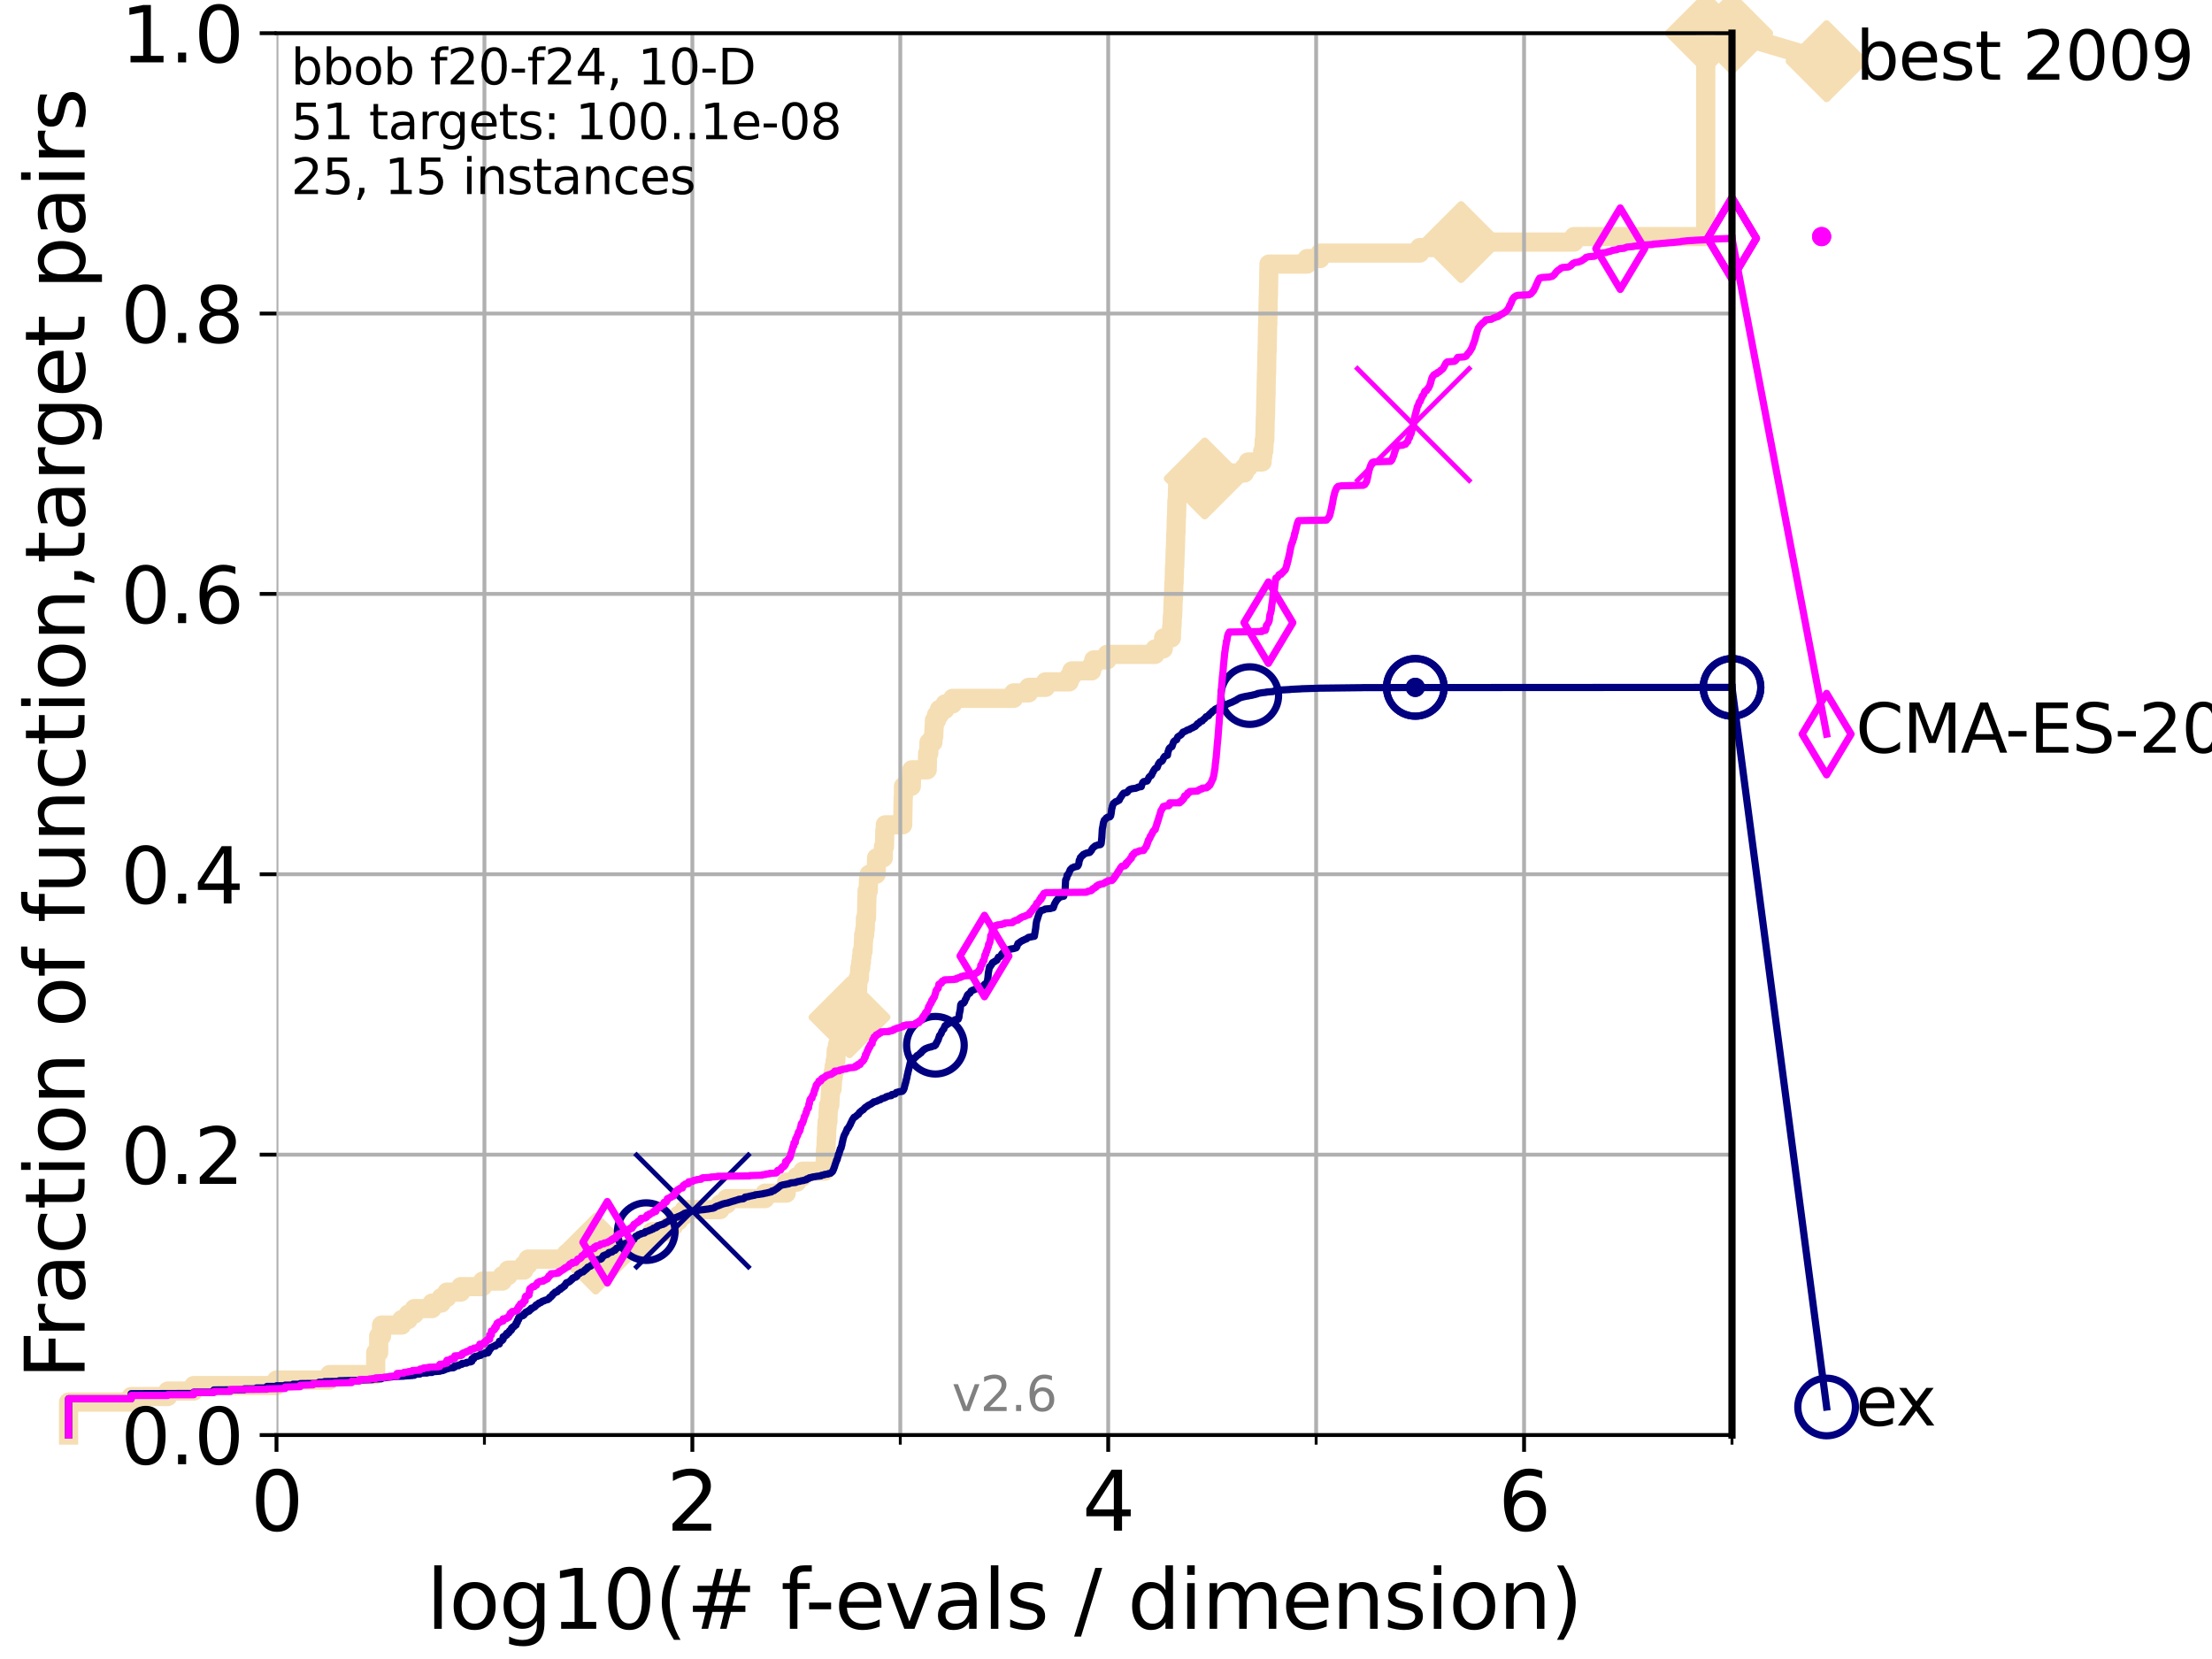 <?xml version="1.0" encoding="utf-8" standalone="no"?>
<!DOCTYPE svg PUBLIC "-//W3C//DTD SVG 1.1//EN"
  "http://www.w3.org/Graphics/SVG/1.1/DTD/svg11.dtd">
<svg xmlns:xlink="http://www.w3.org/1999/xlink" width="460.8pt" height="345.6pt" viewBox="0 0 460.8 345.6" xmlns="http://www.w3.org/2000/svg" version="1.1">
 <defs>
  <style type="text/css">*{stroke-linejoin: round; stroke-linecap: butt}</style>
 </defs>
 <g id="figure_1">
  <g id="patch_1">
   <path d="M 0 345.6 
L 460.8 345.6 
L 460.8 0 
L 0 0 
z
" style="fill: #ffffff"/>
  </g>
  <g id="axes_1">
   <g id="patch_2">
    <path d="M 57.6 298.944 
L 360.806 298.944 
L 360.806 6.912 
L 57.6 6.912 
z
" style="fill: #ffffff"/>
   </g>
   <g id="line2d_1">
    <path d="M 14.285 298.944 
L 14.285 292.073 
L 27.324 292.073 
L 27.324 290.927 
L 34.951 290.927 
L 34.951 289.782 
L 40.363 289.782 
L 40.363 288.637 
L 57.6 288.637 
L 57.6 287.492 
L 68.657 287.492 
L 68.657 286.347 
L 78.267 286.347 
L 78.267 281.766 
L 78.883 281.766 
L 78.883 278.33 
L 79.481 278.33 
L 79.481 276.04 
L 83.678 276.04 
L 83.678 274.894 
L 85.039 274.894 
L 85.039 273.749 
L 86.307 273.749 
L 86.307 272.604 
L 90.008 272.604 
L 90.008 271.459 
L 91.923 271.459 
L 91.923 270.313 
L 93.099 270.313 
L 93.099 269.168 
L 95.999 269.168 
L 95.999 268.023 
L 100.535 268.023 
L 100.535 266.878 
L 104.656 266.878 
L 104.656 265.733 
L 105.851 265.733 
L 105.851 264.587 
L 109.159 264.587 
L 109.159 263.442 
L 109.99 263.442 
L 109.99 262.297 
L 118.001 262.297 
L 118.001 261.152 
L 124.102 261.152 
L 124.102 260.006 
L 134.495 260.006 
L 134.495 258.861 
L 135.569 258.861 
L 135.569 257.716 
L 135.806 257.716 
L 135.806 256.571 
L 139.289 256.571 
L 139.289 255.426 
L 140.313 255.426 
L 140.313 254.28 
L 141.371 254.28 
L 141.371 253.135 
L 142.559 253.135 
L 142.559 251.99 
L 150.001 251.99 
L 150.001 250.845 
L 151.375 250.845 
L 151.375 249.699 
L 159.368 249.699 
L 159.368 248.554 
L 163.786 248.554 
L 163.859 246.264 
L 165.999 246.264 
L 165.999 245.118 
L 167.24 245.118 
L 167.24 243.973 
L 171.809 243.973 
L 171.917 241.683 
L 171.947 241.683 
L 171.977 239.392 
L 172.067 239.392 
L 172.119 237.102 
L 172.187 237.102 
L 172.23 234.811 
L 172.302 234.811 
L 172.302 233.666 
L 172.47 233.666 
L 172.524 231.376 
L 172.587 231.376 
L 172.587 230.231 
L 172.868 230.231 
L 172.958 227.94 
L 173.011 227.94 
L 173.011 226.795 
L 173.346 226.795 
L 173.442 224.504 
L 173.565 224.504 
L 173.565 223.359 
L 173.754 223.359 
L 173.754 222.214 
L 173.957 222.214 
L 173.957 221.069 
L 174.115 221.069 
L 174.207 218.778 
L 174.473 218.778 
L 174.473 217.633 
L 174.69 217.633 
L 174.783 215.343 
L 175.135 215.343 
L 175.135 214.197 
L 175.273 214.197 
L 175.273 213.052 
L 175.396 213.052 
L 175.396 211.907 
L 176.965 211.907 
L 176.965 210.762 
L 177.22 210.762 
L 177.308 208.471 
L 178.244 208.471 
L 178.244 207.326 
L 178.547 207.326 
L 178.547 206.181 
L 178.662 206.181 
L 178.713 203.89 
L 179.012 203.89 
L 179.112 201.6 
L 179.311 201.6 
L 179.311 200.455 
L 179.448 200.455 
L 179.448 199.31 
L 179.569 199.31 
L 179.569 198.164 
L 179.786 198.164 
L 179.871 195.874 
L 179.913 195.874 
L 179.913 194.729 
L 180.135 194.729 
L 180.135 193.583 
L 180.257 193.583 
L 180.285 191.293 
L 180.5 191.293 
L 180.593 186.712 
L 180.631 186.712 
L 180.631 185.567 
L 180.884 185.567 
L 180.916 183.276 
L 181.074 183.276 
L 181.074 182.131 
L 182.519 182.131 
L 182.604 178.696 
L 184.011 178.696 
L 184.031 176.405 
L 184.246 176.405 
L 184.326 172.969 
L 184.426 172.969 
L 184.426 171.824 
L 188.05 171.824 
L 188.147 166.098 
L 188.195 166.098 
L 188.207 163.808 
L 189.848 163.808 
L 189.934 160.372 
L 193.155 160.372 
L 193.236 156.936 
L 193.486 156.936 
L 193.521 154.646 
L 194.344 154.646 
L 194.344 153.501 
L 194.507 153.501 
L 194.6 151.21 
L 194.653 151.21 
L 194.653 150.065 
L 195.093 150.065 
L 195.093 148.92 
L 195.7 148.92 
L 195.7 147.774 
L 196.88 147.774 
L 196.88 146.629 
L 198.46 146.629 
L 198.46 145.484 
L 211.159 145.484 
L 211.159 144.339 
L 214.287 144.339 
L 214.287 143.194 
L 217.793 143.194 
L 217.793 142.048 
L 222.717 142.048 
L 222.717 140.903 
L 223.287 140.903 
L 223.287 139.758 
L 227.41 139.758 
L 227.41 138.613 
L 227.866 138.613 
L 227.866 137.467 
L 230.626 137.467 
L 230.626 136.322 
L 240.626 136.322 
L 240.626 135.177 
L 242.321 135.177 
L 242.402 132.887 
L 244.02 132.887 
L 244.074 130.596 
L 244.142 130.596 
L 244.227 128.306 
L 244.291 128.306 
L 244.397 124.87 
L 244.442 124.87 
L 244.545 121.434 
L 244.587 121.434 
L 244.673 117.999 
L 244.722 117.999 
L 244.818 114.563 
L 244.85 114.563 
L 244.94 111.127 
L 244.975 111.127 
L 245.054 107.692 
L 245.094 107.692 
L 245.178 104.256 
L 245.236 104.256 
L 245.338 100.82 
L 245.379 100.82 
L 245.379 99.675 
L 250.967 99.675 
L 250.967 98.53 
L 259.234 98.53 
L 259.234 97.385 
L 260.006 97.385 
L 260.006 96.239 
L 262.93 96.239 
L 262.93 95.094 
L 263.052 95.094 
L 263.052 93.949 
L 263.267 93.949 
L 263.369 91.659 
L 263.483 91.659 
L 263.577 87.078 
L 263.621 87.078 
L 263.713 82.497 
L 263.733 82.497 
L 263.813 77.916 
L 263.847 77.916 
L 263.925 73.335 
L 263.96 73.335 
L 264.064 67.609 
L 264.1 67.609 
L 264.194 61.883 
L 264.227 61.883 
L 264.326 56.157 
L 264.349 56.157 
L 264.349 55.011 
L 272.291 55.011 
L 272.291 53.866 
L 275.003 53.866 
L 275.003 52.721 
L 295.753 52.721 
L 295.753 51.576 
L 304.36 51.576 
L 304.36 50.43 
L 327.888 50.43 
L 327.888 49.285 
L 355.331 49.285 
L 355.34 6.912 
L 360.806 6.912 
L 360.806 6.912 
" style="fill: none; stroke: #f5deb3; stroke-width: 4; stroke-linecap: square"/>
   </g>
   <g id="line2d_2">
    <defs>
     <path id="m82fe1ad073" d="M -0 7.778 
L 7.778 0 
L 0 -7.778 
L -7.778 -0 
z
" style="stroke: #f5deb3; stroke-width: 1.5; stroke-linejoin: miter"/>
    </defs>
    <g>
     <use xlink:href="#m82fe1ad073" x="124.102" y="261.152" style="fill: #f5deb3; stroke: #f5deb3; stroke-width: 1.5; stroke-linejoin: miter"/>
     <use xlink:href="#m82fe1ad073" x="176.965" y="211.907" style="fill: #f5deb3; stroke: #f5deb3; stroke-width: 1.5; stroke-linejoin: miter"/>
     <use xlink:href="#m82fe1ad073" x="250.967" y="99.675" style="fill: #f5deb3; stroke: #f5deb3; stroke-width: 1.5; stroke-linejoin: miter"/>
     <use xlink:href="#m82fe1ad073" x="304.36" y="50.43" style="fill: #f5deb3; stroke: #f5deb3; stroke-width: 1.5; stroke-linejoin: miter"/>
     <use xlink:href="#m82fe1ad073" x="355.34" y="6.912" style="fill: #f5deb3; stroke: #f5deb3; stroke-width: 1.5; stroke-linejoin: miter"/>
     <use xlink:href="#m82fe1ad073" x="360.806" y="6.912" style="fill: #f5deb3; stroke: #f5deb3; stroke-width: 1.5; stroke-linejoin: miter"/>
    </g>
   </g>
   <g id="line2d_3">
    <path style="fill: none; stroke: #f5deb3; stroke-width: 4; stroke-linecap: square"/>
    <g/>
   </g>
   <g id="line2d_4">
    <path d="M 360.806 6.912 
L 380.515 12.753 
" style="fill: none; stroke: #f5deb3; stroke-width: 4; stroke-linecap: square"/>
    <g>
     <use xlink:href="#m82fe1ad073" x="360.806" y="6.912" style="fill: #f5deb3; stroke: #f5deb3; stroke-width: 1.5; stroke-linejoin: miter"/>
     <use xlink:href="#m82fe1ad073" x="380.515" y="12.753" style="fill: #f5deb3; stroke: #f5deb3; stroke-width: 1.5; stroke-linejoin: miter"/>
    </g>
   </g>
   <g id="matplotlib.axis_1">
    <g id="xtick_1">
     <g id="line2d_5">
      <path d="M 57.6 298.944 
L 57.6 6.912 
" clip-path="url(#pc7571590c7)" style="fill: none; stroke: #b0b0b0; stroke-width: 0.8; stroke-linecap: square"/>
     </g>
     <g id="line2d_6">
      <defs>
       <path id="ma2dc1345dc" d="M 0 0 
L 0 3.5 
" style="stroke: #000000; stroke-width: 0.8"/>
      </defs>
      <g>
       <use xlink:href="#ma2dc1345dc" x="57.6" y="298.944" style="stroke: #000000; stroke-width: 0.8"/>
      </g>
     </g>
     <g id="text_1">
      <!-- 0 -->
      <g transform="translate(52.192 318.861)scale(0.17 -0.17)">
       <defs>
        <path id="DejaVuSans-30" d="M 2034 4250 
Q 1547 4250 1301 3770 
Q 1056 3291 1056 2328 
Q 1056 1369 1301 889 
Q 1547 409 2034 409 
Q 2525 409 2770 889 
Q 3016 1369 3016 2328 
Q 3016 3291 2770 3770 
Q 2525 4250 2034 4250 
z
M 2034 4750 
Q 2819 4750 3233 4129 
Q 3647 3509 3647 2328 
Q 3647 1150 3233 529 
Q 2819 -91 2034 -91 
Q 1250 -91 836 529 
Q 422 1150 422 2328 
Q 422 3509 836 4129 
Q 1250 4750 2034 4750 
z
" transform="scale(0.016)"/>
       </defs>
       <use xlink:href="#DejaVuSans-30"/>
      </g>
     </g>
    </g>
    <g id="xtick_2">
     <g id="line2d_7">
      <path d="M 144.23 298.944 
L 144.23 6.912 
" clip-path="url(#pc7571590c7)" style="fill: none; stroke: #b0b0b0; stroke-width: 0.8; stroke-linecap: square"/>
     </g>
     <g id="line2d_8">
      <g>
       <use xlink:href="#ma2dc1345dc" x="144.23" y="298.944" style="stroke: #000000; stroke-width: 0.8"/>
      </g>
     </g>
     <g id="text_2">
      <!-- 2 -->
      <g transform="translate(138.822 318.861)scale(0.17 -0.17)">
       <defs>
        <path id="DejaVuSans-32" d="M 1228 531 
L 3431 531 
L 3431 0 
L 469 0 
L 469 531 
Q 828 903 1448 1529 
Q 2069 2156 2228 2338 
Q 2531 2678 2651 2914 
Q 2772 3150 2772 3378 
Q 2772 3750 2511 3984 
Q 2250 4219 1831 4219 
Q 1534 4219 1204 4116 
Q 875 4013 500 3803 
L 500 4441 
Q 881 4594 1212 4672 
Q 1544 4750 1819 4750 
Q 2544 4750 2975 4387 
Q 3406 4025 3406 3419 
Q 3406 3131 3298 2873 
Q 3191 2616 2906 2266 
Q 2828 2175 2409 1742 
Q 1991 1309 1228 531 
z
" transform="scale(0.016)"/>
       </defs>
       <use xlink:href="#DejaVuSans-32"/>
      </g>
     </g>
    </g>
    <g id="xtick_3">
     <g id="line2d_9">
      <path d="M 230.861 298.944 
L 230.861 6.912 
" clip-path="url(#pc7571590c7)" style="fill: none; stroke: #b0b0b0; stroke-width: 0.8; stroke-linecap: square"/>
     </g>
     <g id="line2d_10">
      <g>
       <use xlink:href="#ma2dc1345dc" x="230.861" y="298.944" style="stroke: #000000; stroke-width: 0.8"/>
      </g>
     </g>
     <g id="text_3">
      <!-- 4 -->
      <g transform="translate(225.453 318.861)scale(0.17 -0.17)">
       <defs>
        <path id="DejaVuSans-34" d="M 2419 4116 
L 825 1625 
L 2419 1625 
L 2419 4116 
z
M 2253 4666 
L 3047 4666 
L 3047 1625 
L 3713 1625 
L 3713 1100 
L 3047 1100 
L 3047 0 
L 2419 0 
L 2419 1100 
L 313 1100 
L 313 1709 
L 2253 4666 
z
" transform="scale(0.016)"/>
       </defs>
       <use xlink:href="#DejaVuSans-34"/>
      </g>
     </g>
    </g>
    <g id="xtick_4">
     <g id="line2d_11">
      <path d="M 317.491 298.944 
L 317.491 6.912 
" clip-path="url(#pc7571590c7)" style="fill: none; stroke: #b0b0b0; stroke-width: 0.8; stroke-linecap: square"/>
     </g>
     <g id="line2d_12">
      <g>
       <use xlink:href="#ma2dc1345dc" x="317.491" y="298.944" style="stroke: #000000; stroke-width: 0.8"/>
      </g>
     </g>
     <g id="text_4">
      <!-- 6 -->
      <g transform="translate(312.083 318.861)scale(0.17 -0.17)">
       <defs>
        <path id="DejaVuSans-36" d="M 2113 2584 
Q 1688 2584 1439 2293 
Q 1191 2003 1191 1497 
Q 1191 994 1439 701 
Q 1688 409 2113 409 
Q 2538 409 2786 701 
Q 3034 994 3034 1497 
Q 3034 2003 2786 2293 
Q 2538 2584 2113 2584 
z
M 3366 4563 
L 3366 3988 
Q 3128 4100 2886 4159 
Q 2644 4219 2406 4219 
Q 1781 4219 1451 3797 
Q 1122 3375 1075 2522 
Q 1259 2794 1537 2939 
Q 1816 3084 2150 3084 
Q 2853 3084 3261 2657 
Q 3669 2231 3669 1497 
Q 3669 778 3244 343 
Q 2819 -91 2113 -91 
Q 1303 -91 875 529 
Q 447 1150 447 2328 
Q 447 3434 972 4092 
Q 1497 4750 2381 4750 
Q 2619 4750 2861 4703 
Q 3103 4656 3366 4563 
z
" transform="scale(0.016)"/>
       </defs>
       <use xlink:href="#DejaVuSans-36"/>
      </g>
     </g>
    </g>
    <g id="xtick_5">
     <g id="line2d_13">
      <path d="M 100.915 298.944 
L 100.915 6.912 
" clip-path="url(#pc7571590c7)" style="fill: none; stroke: #b0b0b0; stroke-width: 0.8; stroke-linecap: square"/>
     </g>
     <g id="line2d_14">
      <defs>
       <path id="m40f2a8f5d2" d="M 0 0 
L 0 2 
" style="stroke: #000000; stroke-width: 0.6"/>
      </defs>
      <g>
       <use xlink:href="#m40f2a8f5d2" x="100.915" y="298.944" style="stroke: #000000; stroke-width: 0.6"/>
      </g>
     </g>
    </g>
    <g id="xtick_6">
     <g id="line2d_15">
      <path d="M 187.546 298.944 
L 187.546 6.912 
" clip-path="url(#pc7571590c7)" style="fill: none; stroke: #b0b0b0; stroke-width: 0.8; stroke-linecap: square"/>
     </g>
     <g id="line2d_16">
      <g>
       <use xlink:href="#m40f2a8f5d2" x="187.546" y="298.944" style="stroke: #000000; stroke-width: 0.6"/>
      </g>
     </g>
    </g>
    <g id="xtick_7">
     <g id="line2d_17">
      <path d="M 274.176 298.944 
L 274.176 6.912 
" clip-path="url(#pc7571590c7)" style="fill: none; stroke: #b0b0b0; stroke-width: 0.8; stroke-linecap: square"/>
     </g>
     <g id="line2d_18">
      <g>
       <use xlink:href="#m40f2a8f5d2" x="274.176" y="298.944" style="stroke: #000000; stroke-width: 0.6"/>
      </g>
     </g>
    </g>
    <g id="xtick_8">
     <g id="line2d_19">
      <path d="M 360.806 298.944 
L 360.806 6.912 
" clip-path="url(#pc7571590c7)" style="fill: none; stroke: #b0b0b0; stroke-width: 0.8; stroke-linecap: square"/>
     </g>
     <g id="line2d_20">
      <g>
       <use xlink:href="#m40f2a8f5d2" x="360.806" y="298.944" style="stroke: #000000; stroke-width: 0.6"/>
      </g>
     </g>
    </g>
    <g id="text_5">
     <!-- log10(# f-evals / dimension) -->
     <g transform="translate(88.823 339.314)scale(0.17 -0.17)">
      <defs>
       <path id="DejaVuSans-6c" d="M 603 4863 
L 1178 4863 
L 1178 0 
L 603 0 
L 603 4863 
z
" transform="scale(0.016)"/>
       <path id="DejaVuSans-6f" d="M 1959 3097 
Q 1497 3097 1228 2736 
Q 959 2375 959 1747 
Q 959 1119 1226 758 
Q 1494 397 1959 397 
Q 2419 397 2687 759 
Q 2956 1122 2956 1747 
Q 2956 2369 2687 2733 
Q 2419 3097 1959 3097 
z
M 1959 3584 
Q 2709 3584 3137 3096 
Q 3566 2609 3566 1747 
Q 3566 888 3137 398 
Q 2709 -91 1959 -91 
Q 1206 -91 779 398 
Q 353 888 353 1747 
Q 353 2609 779 3096 
Q 1206 3584 1959 3584 
z
" transform="scale(0.016)"/>
       <path id="DejaVuSans-67" d="M 2906 1791 
Q 2906 2416 2648 2759 
Q 2391 3103 1925 3103 
Q 1463 3103 1205 2759 
Q 947 2416 947 1791 
Q 947 1169 1205 825 
Q 1463 481 1925 481 
Q 2391 481 2648 825 
Q 2906 1169 2906 1791 
z
M 3481 434 
Q 3481 -459 3084 -895 
Q 2688 -1331 1869 -1331 
Q 1566 -1331 1297 -1286 
Q 1028 -1241 775 -1147 
L 775 -588 
Q 1028 -725 1275 -790 
Q 1522 -856 1778 -856 
Q 2344 -856 2625 -561 
Q 2906 -266 2906 331 
L 2906 616 
Q 2728 306 2450 153 
Q 2172 0 1784 0 
Q 1141 0 747 490 
Q 353 981 353 1791 
Q 353 2603 747 3093 
Q 1141 3584 1784 3584 
Q 2172 3584 2450 3431 
Q 2728 3278 2906 2969 
L 2906 3500 
L 3481 3500 
L 3481 434 
z
" transform="scale(0.016)"/>
       <path id="DejaVuSans-31" d="M 794 531 
L 1825 531 
L 1825 4091 
L 703 3866 
L 703 4441 
L 1819 4666 
L 2450 4666 
L 2450 531 
L 3481 531 
L 3481 0 
L 794 0 
L 794 531 
z
" transform="scale(0.016)"/>
       <path id="DejaVuSans-28" d="M 1984 4856 
Q 1566 4138 1362 3434 
Q 1159 2731 1159 2009 
Q 1159 1288 1364 580 
Q 1569 -128 1984 -844 
L 1484 -844 
Q 1016 -109 783 600 
Q 550 1309 550 2009 
Q 550 2706 781 3412 
Q 1013 4119 1484 4856 
L 1984 4856 
z
" transform="scale(0.016)"/>
       <path id="DejaVuSans-23" d="M 3272 2816 
L 2363 2816 
L 2100 1772 
L 3016 1772 
L 3272 2816 
z
M 2803 4594 
L 2478 3297 
L 3391 3297 
L 3719 4594 
L 4219 4594 
L 3897 3297 
L 4872 3297 
L 4872 2816 
L 3775 2816 
L 3519 1772 
L 4513 1772 
L 4513 1294 
L 3397 1294 
L 3072 0 
L 2572 0 
L 2894 1294 
L 1978 1294 
L 1656 0 
L 1153 0 
L 1478 1294 
L 494 1294 
L 494 1772 
L 1594 1772 
L 1856 2816 
L 850 2816 
L 850 3297 
L 1978 3297 
L 2297 4594 
L 2803 4594 
z
" transform="scale(0.016)"/>
       <path id="DejaVuSans-20" transform="scale(0.016)"/>
       <path id="DejaVuSans-66" d="M 2375 4863 
L 2375 4384 
L 1825 4384 
Q 1516 4384 1395 4259 
Q 1275 4134 1275 3809 
L 1275 3500 
L 2222 3500 
L 2222 3053 
L 1275 3053 
L 1275 0 
L 697 0 
L 697 3053 
L 147 3053 
L 147 3500 
L 697 3500 
L 697 3744 
Q 697 4328 969 4595 
Q 1241 4863 1831 4863 
L 2375 4863 
z
" transform="scale(0.016)"/>
       <path id="DejaVuSans-2d" d="M 313 2009 
L 1997 2009 
L 1997 1497 
L 313 1497 
L 313 2009 
z
" transform="scale(0.016)"/>
       <path id="DejaVuSans-65" d="M 3597 1894 
L 3597 1613 
L 953 1613 
Q 991 1019 1311 708 
Q 1631 397 2203 397 
Q 2534 397 2845 478 
Q 3156 559 3463 722 
L 3463 178 
Q 3153 47 2828 -22 
Q 2503 -91 2169 -91 
Q 1331 -91 842 396 
Q 353 884 353 1716 
Q 353 2575 817 3079 
Q 1281 3584 2069 3584 
Q 2775 3584 3186 3129 
Q 3597 2675 3597 1894 
z
M 3022 2063 
Q 3016 2534 2758 2815 
Q 2500 3097 2075 3097 
Q 1594 3097 1305 2825 
Q 1016 2553 972 2059 
L 3022 2063 
z
" transform="scale(0.016)"/>
       <path id="DejaVuSans-76" d="M 191 3500 
L 800 3500 
L 1894 563 
L 2988 3500 
L 3597 3500 
L 2284 0 
L 1503 0 
L 191 3500 
z
" transform="scale(0.016)"/>
       <path id="DejaVuSans-61" d="M 2194 1759 
Q 1497 1759 1228 1600 
Q 959 1441 959 1056 
Q 959 750 1161 570 
Q 1363 391 1709 391 
Q 2188 391 2477 730 
Q 2766 1069 2766 1631 
L 2766 1759 
L 2194 1759 
z
M 3341 1997 
L 3341 0 
L 2766 0 
L 2766 531 
Q 2569 213 2275 61 
Q 1981 -91 1556 -91 
Q 1019 -91 701 211 
Q 384 513 384 1019 
Q 384 1609 779 1909 
Q 1175 2209 1959 2209 
L 2766 2209 
L 2766 2266 
Q 2766 2663 2505 2880 
Q 2244 3097 1772 3097 
Q 1472 3097 1187 3025 
Q 903 2953 641 2809 
L 641 3341 
Q 956 3463 1253 3523 
Q 1550 3584 1831 3584 
Q 2591 3584 2966 3190 
Q 3341 2797 3341 1997 
z
" transform="scale(0.016)"/>
       <path id="DejaVuSans-73" d="M 2834 3397 
L 2834 2853 
Q 2591 2978 2328 3040 
Q 2066 3103 1784 3103 
Q 1356 3103 1142 2972 
Q 928 2841 928 2578 
Q 928 2378 1081 2264 
Q 1234 2150 1697 2047 
L 1894 2003 
Q 2506 1872 2764 1633 
Q 3022 1394 3022 966 
Q 3022 478 2636 193 
Q 2250 -91 1575 -91 
Q 1294 -91 989 -36 
Q 684 19 347 128 
L 347 722 
Q 666 556 975 473 
Q 1284 391 1588 391 
Q 1994 391 2212 530 
Q 2431 669 2431 922 
Q 2431 1156 2273 1281 
Q 2116 1406 1581 1522 
L 1381 1569 
Q 847 1681 609 1914 
Q 372 2147 372 2553 
Q 372 3047 722 3315 
Q 1072 3584 1716 3584 
Q 2034 3584 2315 3537 
Q 2597 3491 2834 3397 
z
" transform="scale(0.016)"/>
       <path id="DejaVuSans-2f" d="M 1625 4666 
L 2156 4666 
L 531 -594 
L 0 -594 
L 1625 4666 
z
" transform="scale(0.016)"/>
       <path id="DejaVuSans-64" d="M 2906 2969 
L 2906 4863 
L 3481 4863 
L 3481 0 
L 2906 0 
L 2906 525 
Q 2725 213 2448 61 
Q 2172 -91 1784 -91 
Q 1150 -91 751 415 
Q 353 922 353 1747 
Q 353 2572 751 3078 
Q 1150 3584 1784 3584 
Q 2172 3584 2448 3432 
Q 2725 3281 2906 2969 
z
M 947 1747 
Q 947 1113 1208 752 
Q 1469 391 1925 391 
Q 2381 391 2643 752 
Q 2906 1113 2906 1747 
Q 2906 2381 2643 2742 
Q 2381 3103 1925 3103 
Q 1469 3103 1208 2742 
Q 947 2381 947 1747 
z
" transform="scale(0.016)"/>
       <path id="DejaVuSans-69" d="M 603 3500 
L 1178 3500 
L 1178 0 
L 603 0 
L 603 3500 
z
M 603 4863 
L 1178 4863 
L 1178 4134 
L 603 4134 
L 603 4863 
z
" transform="scale(0.016)"/>
       <path id="DejaVuSans-6d" d="M 3328 2828 
Q 3544 3216 3844 3400 
Q 4144 3584 4550 3584 
Q 5097 3584 5394 3201 
Q 5691 2819 5691 2113 
L 5691 0 
L 5113 0 
L 5113 2094 
Q 5113 2597 4934 2840 
Q 4756 3084 4391 3084 
Q 3944 3084 3684 2787 
Q 3425 2491 3425 1978 
L 3425 0 
L 2847 0 
L 2847 2094 
Q 2847 2600 2669 2842 
Q 2491 3084 2119 3084 
Q 1678 3084 1418 2786 
Q 1159 2488 1159 1978 
L 1159 0 
L 581 0 
L 581 3500 
L 1159 3500 
L 1159 2956 
Q 1356 3278 1631 3431 
Q 1906 3584 2284 3584 
Q 2666 3584 2933 3390 
Q 3200 3197 3328 2828 
z
" transform="scale(0.016)"/>
       <path id="DejaVuSans-6e" d="M 3513 2113 
L 3513 0 
L 2938 0 
L 2938 2094 
Q 2938 2591 2744 2837 
Q 2550 3084 2163 3084 
Q 1697 3084 1428 2787 
Q 1159 2491 1159 1978 
L 1159 0 
L 581 0 
L 581 3500 
L 1159 3500 
L 1159 2956 
Q 1366 3272 1645 3428 
Q 1925 3584 2291 3584 
Q 2894 3584 3203 3211 
Q 3513 2838 3513 2113 
z
" transform="scale(0.016)"/>
       <path id="DejaVuSans-29" d="M 513 4856 
L 1013 4856 
Q 1481 4119 1714 3412 
Q 1947 2706 1947 2009 
Q 1947 1309 1714 600 
Q 1481 -109 1013 -844 
L 513 -844 
Q 928 -128 1133 580 
Q 1338 1288 1338 2009 
Q 1338 2731 1133 3434 
Q 928 4138 513 4856 
z
" transform="scale(0.016)"/>
      </defs>
      <use xlink:href="#DejaVuSans-6c"/>
      <use xlink:href="#DejaVuSans-6f" x="27.783"/>
      <use xlink:href="#DejaVuSans-67" x="88.965"/>
      <use xlink:href="#DejaVuSans-31" x="152.441"/>
      <use xlink:href="#DejaVuSans-30" x="216.064"/>
      <use xlink:href="#DejaVuSans-28" x="279.688"/>
      <use xlink:href="#DejaVuSans-23" x="318.701"/>
      <use xlink:href="#DejaVuSans-20" x="402.49"/>
      <use xlink:href="#DejaVuSans-66" x="434.277"/>
      <use xlink:href="#DejaVuSans-2d" x="463.982"/>
      <use xlink:href="#DejaVuSans-65" x="500.066"/>
      <use xlink:href="#DejaVuSans-76" x="561.59"/>
      <use xlink:href="#DejaVuSans-61" x="620.77"/>
      <use xlink:href="#DejaVuSans-6c" x="682.049"/>
      <use xlink:href="#DejaVuSans-73" x="709.832"/>
      <use xlink:href="#DejaVuSans-20" x="761.932"/>
      <use xlink:href="#DejaVuSans-2f" x="793.719"/>
      <use xlink:href="#DejaVuSans-20" x="827.41"/>
      <use xlink:href="#DejaVuSans-64" x="859.197"/>
      <use xlink:href="#DejaVuSans-69" x="922.674"/>
      <use xlink:href="#DejaVuSans-6d" x="950.457"/>
      <use xlink:href="#DejaVuSans-65" x="1047.869"/>
      <use xlink:href="#DejaVuSans-6e" x="1109.393"/>
      <use xlink:href="#DejaVuSans-73" x="1172.771"/>
      <use xlink:href="#DejaVuSans-69" x="1224.871"/>
      <use xlink:href="#DejaVuSans-6f" x="1252.654"/>
      <use xlink:href="#DejaVuSans-6e" x="1313.836"/>
      <use xlink:href="#DejaVuSans-29" x="1377.215"/>
     </g>
    </g>
   </g>
   <g id="matplotlib.axis_2">
    <g id="ytick_1">
     <g id="line2d_21">
      <path d="M 57.6 298.944 
L 360.806 298.944 
" clip-path="url(#pc7571590c7)" style="fill: none; stroke: #b0b0b0; stroke-width: 0.8; stroke-linecap: square"/>
     </g>
     <g id="line2d_22">
      <defs>
       <path id="m139c864398" d="M 0 0 
L -3.5 0 
" style="stroke: #000000; stroke-width: 0.8"/>
      </defs>
      <g>
       <use xlink:href="#m139c864398" x="57.6" y="298.944" style="stroke: #000000; stroke-width: 0.8"/>
      </g>
     </g>
     <g id="text_6">
      <!-- 0.0 -->
      <g transform="translate(25.155 305.023)scale(0.16 -0.16)">
       <defs>
        <path id="DejaVuSans-2e" d="M 684 794 
L 1344 794 
L 1344 0 
L 684 0 
L 684 794 
z
" transform="scale(0.016)"/>
       </defs>
       <use xlink:href="#DejaVuSans-30"/>
       <use xlink:href="#DejaVuSans-2e" x="63.623"/>
       <use xlink:href="#DejaVuSans-30" x="95.41"/>
      </g>
     </g>
    </g>
    <g id="ytick_2">
     <g id="line2d_23">
      <path d="M 57.6 240.538 
L 360.806 240.538 
" clip-path="url(#pc7571590c7)" style="fill: none; stroke: #b0b0b0; stroke-width: 0.8; stroke-linecap: square"/>
     </g>
     <g id="line2d_24">
      <g>
       <use xlink:href="#m139c864398" x="57.6" y="240.538" style="stroke: #000000; stroke-width: 0.8"/>
      </g>
     </g>
     <g id="text_7">
      <!-- 0.2 -->
      <g transform="translate(25.155 246.616)scale(0.16 -0.16)">
       <use xlink:href="#DejaVuSans-30"/>
       <use xlink:href="#DejaVuSans-2e" x="63.623"/>
       <use xlink:href="#DejaVuSans-32" x="95.41"/>
      </g>
     </g>
    </g>
    <g id="ytick_3">
     <g id="line2d_25">
      <path d="M 57.6 182.131 
L 360.806 182.131 
" clip-path="url(#pc7571590c7)" style="fill: none; stroke: #b0b0b0; stroke-width: 0.8; stroke-linecap: square"/>
     </g>
     <g id="line2d_26">
      <g>
       <use xlink:href="#m139c864398" x="57.6" y="182.131" style="stroke: #000000; stroke-width: 0.8"/>
      </g>
     </g>
     <g id="text_8">
      <!-- 0.4 -->
      <g transform="translate(25.155 188.21)scale(0.16 -0.16)">
       <use xlink:href="#DejaVuSans-30"/>
       <use xlink:href="#DejaVuSans-2e" x="63.623"/>
       <use xlink:href="#DejaVuSans-34" x="95.41"/>
      </g>
     </g>
    </g>
    <g id="ytick_4">
     <g id="line2d_27">
      <path d="M 57.6 123.725 
L 360.806 123.725 
" clip-path="url(#pc7571590c7)" style="fill: none; stroke: #b0b0b0; stroke-width: 0.8; stroke-linecap: square"/>
     </g>
     <g id="line2d_28">
      <g>
       <use xlink:href="#m139c864398" x="57.6" y="123.725" style="stroke: #000000; stroke-width: 0.8"/>
      </g>
     </g>
     <g id="text_9">
      <!-- 0.6 -->
      <g transform="translate(25.155 129.804)scale(0.16 -0.16)">
       <use xlink:href="#DejaVuSans-30"/>
       <use xlink:href="#DejaVuSans-2e" x="63.623"/>
       <use xlink:href="#DejaVuSans-36" x="95.41"/>
      </g>
     </g>
    </g>
    <g id="ytick_5">
     <g id="line2d_29">
      <path d="M 57.6 65.318 
L 360.806 65.318 
" clip-path="url(#pc7571590c7)" style="fill: none; stroke: #b0b0b0; stroke-width: 0.8; stroke-linecap: square"/>
     </g>
     <g id="line2d_30">
      <g>
       <use xlink:href="#m139c864398" x="57.6" y="65.318" style="stroke: #000000; stroke-width: 0.8"/>
      </g>
     </g>
     <g id="text_10">
      <!-- 0.8 -->
      <g transform="translate(25.155 71.397)scale(0.16 -0.16)">
       <defs>
        <path id="DejaVuSans-38" d="M 2034 2216 
Q 1584 2216 1326 1975 
Q 1069 1734 1069 1313 
Q 1069 891 1326 650 
Q 1584 409 2034 409 
Q 2484 409 2743 651 
Q 3003 894 3003 1313 
Q 3003 1734 2745 1975 
Q 2488 2216 2034 2216 
z
M 1403 2484 
Q 997 2584 770 2862 
Q 544 3141 544 3541 
Q 544 4100 942 4425 
Q 1341 4750 2034 4750 
Q 2731 4750 3128 4425 
Q 3525 4100 3525 3541 
Q 3525 3141 3298 2862 
Q 3072 2584 2669 2484 
Q 3125 2378 3379 2068 
Q 3634 1759 3634 1313 
Q 3634 634 3220 271 
Q 2806 -91 2034 -91 
Q 1263 -91 848 271 
Q 434 634 434 1313 
Q 434 1759 690 2068 
Q 947 2378 1403 2484 
z
M 1172 3481 
Q 1172 3119 1398 2916 
Q 1625 2713 2034 2713 
Q 2441 2713 2670 2916 
Q 2900 3119 2900 3481 
Q 2900 3844 2670 4047 
Q 2441 4250 2034 4250 
Q 1625 4250 1398 4047 
Q 1172 3844 1172 3481 
z
" transform="scale(0.016)"/>
       </defs>
       <use xlink:href="#DejaVuSans-30"/>
       <use xlink:href="#DejaVuSans-2e" x="63.623"/>
       <use xlink:href="#DejaVuSans-38" x="95.41"/>
      </g>
     </g>
    </g>
    <g id="ytick_6">
     <g id="line2d_31">
      <path d="M 57.6 6.912 
L 360.806 6.912 
" clip-path="url(#pc7571590c7)" style="fill: none; stroke: #b0b0b0; stroke-width: 0.8; stroke-linecap: square"/>
     </g>
     <g id="line2d_32">
      <g>
       <use xlink:href="#m139c864398" x="57.6" y="6.912" style="stroke: #000000; stroke-width: 0.8"/>
      </g>
     </g>
     <g id="text_11">
      <!-- 1.0 -->
      <g transform="translate(25.155 12.991)scale(0.16 -0.16)">
       <use xlink:href="#DejaVuSans-31"/>
       <use xlink:href="#DejaVuSans-2e" x="63.623"/>
       <use xlink:href="#DejaVuSans-30" x="95.41"/>
      </g>
     </g>
    </g>
    <g id="text_12">
     <!-- Fraction of function,target pairs -->
     <g transform="translate(17.62 287.313)rotate(-90)scale(0.17 -0.17)">
      <defs>
       <path id="DejaVuSans-46" d="M 628 4666 
L 3309 4666 
L 3309 4134 
L 1259 4134 
L 1259 2759 
L 3109 2759 
L 3109 2228 
L 1259 2228 
L 1259 0 
L 628 0 
L 628 4666 
z
" transform="scale(0.016)"/>
       <path id="DejaVuSans-72" d="M 2631 2963 
Q 2534 3019 2420 3045 
Q 2306 3072 2169 3072 
Q 1681 3072 1420 2755 
Q 1159 2438 1159 1844 
L 1159 0 
L 581 0 
L 581 3500 
L 1159 3500 
L 1159 2956 
Q 1341 3275 1631 3429 
Q 1922 3584 2338 3584 
Q 2397 3584 2469 3576 
Q 2541 3569 2628 3553 
L 2631 2963 
z
" transform="scale(0.016)"/>
       <path id="DejaVuSans-63" d="M 3122 3366 
L 3122 2828 
Q 2878 2963 2633 3030 
Q 2388 3097 2138 3097 
Q 1578 3097 1268 2742 
Q 959 2388 959 1747 
Q 959 1106 1268 751 
Q 1578 397 2138 397 
Q 2388 397 2633 464 
Q 2878 531 3122 666 
L 3122 134 
Q 2881 22 2623 -34 
Q 2366 -91 2075 -91 
Q 1284 -91 818 406 
Q 353 903 353 1747 
Q 353 2603 823 3093 
Q 1294 3584 2113 3584 
Q 2378 3584 2631 3529 
Q 2884 3475 3122 3366 
z
" transform="scale(0.016)"/>
       <path id="DejaVuSans-74" d="M 1172 4494 
L 1172 3500 
L 2356 3500 
L 2356 3053 
L 1172 3053 
L 1172 1153 
Q 1172 725 1289 603 
Q 1406 481 1766 481 
L 2356 481 
L 2356 0 
L 1766 0 
Q 1100 0 847 248 
Q 594 497 594 1153 
L 594 3053 
L 172 3053 
L 172 3500 
L 594 3500 
L 594 4494 
L 1172 4494 
z
" transform="scale(0.016)"/>
       <path id="DejaVuSans-75" d="M 544 1381 
L 544 3500 
L 1119 3500 
L 1119 1403 
Q 1119 906 1312 657 
Q 1506 409 1894 409 
Q 2359 409 2629 706 
Q 2900 1003 2900 1516 
L 2900 3500 
L 3475 3500 
L 3475 0 
L 2900 0 
L 2900 538 
Q 2691 219 2414 64 
Q 2138 -91 1772 -91 
Q 1169 -91 856 284 
Q 544 659 544 1381 
z
M 1991 3584 
L 1991 3584 
z
" transform="scale(0.016)"/>
       <path id="DejaVuSans-2c" d="M 750 794 
L 1409 794 
L 1409 256 
L 897 -744 
L 494 -744 
L 750 256 
L 750 794 
z
" transform="scale(0.016)"/>
       <path id="DejaVuSans-70" d="M 1159 525 
L 1159 -1331 
L 581 -1331 
L 581 3500 
L 1159 3500 
L 1159 2969 
Q 1341 3281 1617 3432 
Q 1894 3584 2278 3584 
Q 2916 3584 3314 3078 
Q 3713 2572 3713 1747 
Q 3713 922 3314 415 
Q 2916 -91 2278 -91 
Q 1894 -91 1617 61 
Q 1341 213 1159 525 
z
M 3116 1747 
Q 3116 2381 2855 2742 
Q 2594 3103 2138 3103 
Q 1681 3103 1420 2742 
Q 1159 2381 1159 1747 
Q 1159 1113 1420 752 
Q 1681 391 2138 391 
Q 2594 391 2855 752 
Q 3116 1113 3116 1747 
z
" transform="scale(0.016)"/>
      </defs>
      <use xlink:href="#DejaVuSans-46"/>
      <use xlink:href="#DejaVuSans-72" x="50.27"/>
      <use xlink:href="#DejaVuSans-61" x="91.383"/>
      <use xlink:href="#DejaVuSans-63" x="152.662"/>
      <use xlink:href="#DejaVuSans-74" x="207.643"/>
      <use xlink:href="#DejaVuSans-69" x="246.852"/>
      <use xlink:href="#DejaVuSans-6f" x="274.635"/>
      <use xlink:href="#DejaVuSans-6e" x="335.816"/>
      <use xlink:href="#DejaVuSans-20" x="399.195"/>
      <use xlink:href="#DejaVuSans-6f" x="430.982"/>
      <use xlink:href="#DejaVuSans-66" x="492.164"/>
      <use xlink:href="#DejaVuSans-20" x="527.369"/>
      <use xlink:href="#DejaVuSans-66" x="559.156"/>
      <use xlink:href="#DejaVuSans-75" x="594.361"/>
      <use xlink:href="#DejaVuSans-6e" x="657.74"/>
      <use xlink:href="#DejaVuSans-63" x="721.119"/>
      <use xlink:href="#DejaVuSans-74" x="776.1"/>
      <use xlink:href="#DejaVuSans-69" x="815.309"/>
      <use xlink:href="#DejaVuSans-6f" x="843.092"/>
      <use xlink:href="#DejaVuSans-6e" x="904.273"/>
      <use xlink:href="#DejaVuSans-2c" x="967.652"/>
      <use xlink:href="#DejaVuSans-74" x="999.439"/>
      <use xlink:href="#DejaVuSans-61" x="1038.648"/>
      <use xlink:href="#DejaVuSans-72" x="1099.928"/>
      <use xlink:href="#DejaVuSans-67" x="1139.291"/>
      <use xlink:href="#DejaVuSans-65" x="1202.768"/>
      <use xlink:href="#DejaVuSans-74" x="1264.291"/>
      <use xlink:href="#DejaVuSans-20" x="1303.5"/>
      <use xlink:href="#DejaVuSans-70" x="1335.287"/>
      <use xlink:href="#DejaVuSans-61" x="1398.764"/>
      <use xlink:href="#DejaVuSans-69" x="1460.043"/>
      <use xlink:href="#DejaVuSans-72" x="1487.826"/>
      <use xlink:href="#DejaVuSans-73" x="1528.939"/>
     </g>
    </g>
   </g>
   <g id="line2d_33">
    <defs>
     <path id="mb39adcf88f" d="M 0 1.5 
C 0.398 1.5 0.779 1.342 1.061 1.061 
C 1.342 0.779 1.5 0.398 1.5 0 
C 1.5 -0.398 1.342 -0.779 1.061 -1.061 
C 0.779 -1.342 0.398 -1.5 0 -1.5 
C -0.398 -1.5 -0.779 -1.342 -1.061 -1.061 
C -1.342 -0.779 -1.5 -0.398 -1.5 0 
C -1.5 0.398 -1.342 0.779 -1.061 1.061 
C -0.779 1.342 -0.398 1.5 0 1.5 
z
" style="stroke: #f5deb3"/>
    </defs>
    <g>
     <use xlink:href="#mb39adcf88f" x="355.34" y="6.912" style="fill: #f5deb3; stroke: #f5deb3"/>
     <use xlink:href="#mb39adcf88f" x="355.34" y="6.912" style="fill: #f5deb3; stroke: #f5deb3"/>
    </g>
   </g>
   <g id="line2d_34">
    <defs>
     <path id="mb7be951453" d="M 0 1.5 
C 0.398 1.5 0.779 1.342 1.061 1.061 
C 1.342 0.779 1.5 0.398 1.5 0 
C 1.5 -0.398 1.342 -0.779 1.061 -1.061 
C 0.779 -1.342 0.398 -1.5 0 -1.5 
C -0.398 -1.5 -0.779 -1.342 -1.061 -1.061 
C -1.342 -0.779 -1.5 -0.398 -1.5 0 
C -1.5 0.398 -1.342 0.779 -1.061 1.061 
C -0.779 1.342 -0.398 1.5 0 1.5 
z
" style="stroke: #000080"/>
    </defs>
    <g>
     <use xlink:href="#mb7be951453" x="294.834" y="143.194" style="fill: #000080; stroke: #000080"/>
     <use xlink:href="#mb7be951453" x="294.834" y="143.194" style="fill: #000080; stroke: #000080"/>
    </g>
   </g>
   <g id="line2d_35">
    <path d="M 14.285 298.944 
L 14.285 291.386 
L 27.324 291.386 
L 27.324 290.332 
L 40.363 290.286 
L 40.363 290.011 
L 44.561 290.011 
L 44.561 289.553 
L 50.89 289.507 
L 50.89 289.324 
L 53.402 289.324 
L 53.402 289.141 
L 55.618 289.141 
L 55.618 288.82 
L 57.6 288.82 
L 57.6 288.683 
L 59.393 288.683 
L 59.393 288.545 
L 61.03 288.545 
L 61.03 288.362 
L 62.535 288.362 
L 62.535 288.225 
L 66.441 288.179 
L 66.441 287.95 
L 67.582 287.95 
L 67.582 287.812 
L 70.639 287.767 
L 70.639 287.629 
L 74.837 287.538 
L 74.837 287.492 
L 77.629 287.4 
L 77.629 287.293 
L 79.481 287.217 
L 79.481 287.064 
L 80.621 286.973 
L 80.621 286.912 
L 81.696 286.82 
L 81.696 286.774 
L 84.143 286.682 
L 84.143 286.652 
L 85.894 286.545 
L 85.894 286.499 
L 86.307 286.499 
L 86.307 286.301 
L 87.496 286.24 
L 87.496 286.041 
L 88.972 286.026 
L 88.972 285.934 
L 88.972 285.919 
L 90.008 285.904 
L 90.008 285.766 
L 91.617 285.659 
L 91.617 285.568 
L 92.224 285.522 
L 92.224 285.415 
L 92.52 285.415 
L 92.52 285.293 
L 92.812 285.293 
L 92.812 285.156 
L 93.382 285.11 
L 93.382 285.049 
L 93.382 285.003 
L 94.472 284.926 
L 94.472 284.789 
L 94.736 284.789 
L 94.736 284.514 
L 95.503 284.514 
L 95.503 284.361 
L 95.999 284.27 
L 95.999 284.255 
L 95.999 284.209 
L 96.241 284.209 
L 96.241 284.026 
L 97.182 283.964 
L 97.182 283.812 
L 98.078 283.705 
L 98.078 283.598 
L 98.295 283.598 
L 98.295 283.079 
L 98.723 283.033 
L 98.723 282.712 
L 98.933 282.712 
L 98.933 282.575 
L 99.55 282.529 
L 99.55 282.438 
L 100.147 282.346 
L 100.147 282.086 
L 100.915 282.01 
L 100.915 281.964 
L 101.102 281.964 
L 101.102 281.827 
L 101.653 281.827 
L 101.653 281.567 
L 101.833 281.567 
L 101.833 281.201 
L 102.011 281.201 
L 102.011 281.002 
L 102.188 281.002 
L 102.188 280.727 
L 102.536 280.62 
L 102.536 280.575 
L 102.878 280.468 
L 102.878 280.437 
L 103.214 280.422 
L 103.214 280.223 
L 103.544 280.132 
L 103.544 280.086 
L 104.029 279.979 
L 104.029 279.414 
L 104.501 279.323 
L 104.501 279.2 
L 104.656 279.2 
L 104.656 279.017 
L 104.809 279.017 
L 104.809 278.467 
L 105.113 278.376 
L 105.113 278.33 
L 105.263 278.33 
L 105.263 278.131 
L 105.559 278.101 
L 105.559 278.04 
L 105.559 277.75 
L 105.995 277.673 
L 105.995 277.444 
L 106.138 277.444 
L 106.138 277.215 
L 106.421 277.2 
L 106.421 277.185 
L 106.421 277.032 
L 106.561 277.032 
L 106.561 276.65 
L 106.837 276.589 
L 106.837 276.406 
L 107.11 276.36 
L 107.11 276.223 
L 107.245 276.223 
L 107.245 276.07 
L 107.512 276.024 
L 107.512 275.612 
L 107.644 275.612 
L 107.644 275.581 
L 107.644 275.49 
L 107.775 275.49 
L 107.775 275.062 
L 107.905 275.062 
L 107.905 274.925 
L 108.034 274.925 
L 108.034 274.513 
L 108.163 274.513 
L 108.163 274.36 
L 108.417 274.314 
L 108.417 274.192 
L 108.915 274.1 
L 108.915 274.085 
L 108.915 273.993 
L 109.159 273.932 
L 109.159 273.917 
L 109.159 273.703 
L 109.401 273.627 
L 109.401 273.52 
L 109.52 273.52 
L 109.52 273.489 
L 109.52 273.352 
L 109.874 273.291 
L 109.874 273.169 
L 110.221 273.138 
L 110.221 273.016 
L 110.336 273.016 
L 110.336 272.848 
L 110.562 272.802 
L 110.562 272.741 
L 110.562 272.726 
L 110.675 272.726 
L 110.675 272.528 
L 111.007 272.466 
L 111.117 272.36 
L 111.335 272.298 
L 111.442 272.115 
L 111.55 272.115 
L 111.656 271.856 
L 111.868 271.749 
L 111.868 271.733 
L 112.18 271.627 
L 112.283 271.428 
L 112.69 271.336 
L 112.79 271.199 
L 112.989 271.138 
L 112.989 271.062 
L 113.381 270.985 
L 113.478 270.878 
L 113.954 270.772 
L 114.048 270.726 
L 114.142 270.726 
L 114.142 270.619 
L 114.234 270.558 
L 114.419 270.512 
L 114.51 270.237 
L 114.782 270.161 
L 114.872 269.977 
L 115.051 269.886 
L 115.139 269.611 
L 115.315 269.55 
L 115.402 269.397 
L 115.662 269.306 
L 115.662 269.153 
L 116.086 269.107 
L 116.17 268.909 
L 116.253 268.909 
L 116.337 268.71 
L 116.584 268.603 
L 116.584 268.588 
L 116.746 268.588 
L 116.827 268.313 
L 117.147 268.252 
L 117.227 268.145 
L 117.306 268.145 
L 117.306 268.038 
L 117.384 267.962 
L 117.618 267.916 
L 117.695 267.656 
L 117.772 267.656 
L 117.849 267.427 
L 117.925 267.427 
L 118.001 267.214 
L 118.451 267.107 
L 118.525 267 
L 118.745 266.908 
L 118.817 266.786 
L 118.962 266.71 
L 119.034 266.557 
L 119.177 266.527 
L 119.177 266.481 
L 119.248 266.297 
L 119.46 266.252 
L 119.53 266.145 
L 119.945 266.068 
L 120.013 265.962 
L 120.081 265.962 
L 120.081 265.855 
L 120.149 265.824 
L 120.217 265.824 
L 120.284 265.503 
L 120.418 265.458 
L 120.418 265.442 
L 120.484 265.336 
L 120.748 265.305 
L 120.814 265.183 
L 121.009 265.106 
L 121.009 265.091 
L 121.073 265 
L 121.456 264.969 
L 121.456 264.954 
L 121.456 264.877 
L 121.644 264.801 
L 121.707 264.709 
L 121.769 264.709 
L 121.769 264.679 
L 121.831 264.557 
L 122.077 264.45 
L 122.077 264.358 
L 122.259 264.297 
L 122.32 264.129 
L 122.44 264.099 
L 122.44 263.977 
L 122.796 263.87 
L 122.855 263.824 
L 123.03 263.763 
L 123.088 263.625 
L 123.318 263.564 
L 123.375 263.457 
L 123.545 263.35 
L 123.601 263.228 
L 123.825 263.121 
L 123.936 262.999 
L 124.156 262.938 
L 124.265 262.724 
L 124.32 262.724 
L 124.374 262.419 
L 125.116 262.327 
L 125.116 262.266 
L 125.322 262.19 
L 125.425 261.946 
L 125.578 261.839 
L 125.679 261.579 
L 126.029 261.488 
L 126.078 261.411 
L 126.517 261.32 
L 126.614 261.152 
L 126.804 261.091 
L 126.852 260.923 
L 127.504 260.816 
L 127.595 260.678 
L 127.731 260.617 
L 127.731 260.602 
L 127.822 260.541 
L 128.134 260.449 
L 128.178 260.281 
L 128.354 260.19 
L 128.441 260.037 
L 128.744 259.93 
L 128.829 259.854 
L 129.125 259.762 
L 129.167 259.625 
L 129.623 259.533 
L 129.664 259.472 
L 129.907 259.365 
L 129.987 259.258 
L 130.187 259.151 
L 130.226 259.029 
L 130.85 258.922 
L 130.926 258.785 
L 131.116 258.678 
L 131.116 258.663 
L 131.564 258.617 
L 131.674 258.281 
L 132.073 258.174 
L 132.181 257.838 
L 132.323 257.762 
L 132.323 257.746 
L 132.429 257.533 
L 132.812 257.456 
L 132.916 257.334 
L 132.95 257.334 
L 132.95 257.227 
L 133.052 257.182 
L 133.524 257.075 
L 133.557 256.968 
L 134.241 256.861 
L 134.273 256.769 
L 134.368 256.769 
L 134.368 256.754 
L 134.432 256.586 
L 134.963 256.479 
L 135.024 256.449 
L 135.268 256.342 
L 135.268 256.296 
L 135.598 256.235 
L 135.658 256.128 
L 136.04 256.036 
L 136.04 256.021 
L 136.127 255.853 
L 136.669 255.746 
L 136.753 255.532 
L 136.975 255.532 
L 137.031 255.334 
L 137.548 255.227 
L 137.574 255.151 
L 138.129 255.059 
L 138.155 254.967 
L 138.515 254.861 
L 138.617 254.693 
L 138.894 254.586 
L 138.969 254.525 
L 139.191 254.433 
L 139.191 254.387 
L 139.532 254.296 
L 139.581 253.944 
L 140.033 253.837 
L 140.08 253.792 
L 140.657 253.685 
L 140.748 253.624 
L 141.217 253.532 
L 141.261 253.425 
L 141.675 253.349 
L 141.697 253.242 
L 142.123 253.15 
L 142.144 253.013 
L 142.518 252.906 
L 142.559 252.769 
L 142.946 252.662 
L 142.986 252.631 
L 143.482 252.616 
L 143.482 252.509 
L 143.87 252.433 
L 143.889 252.356 
L 144.418 252.249 
L 144.492 252.219 
L 145.608 252.112 
L 145.713 252.066 
L 146.827 251.959 
L 146.827 251.944 
L 147.723 251.837 
L 147.801 251.791 
L 148.578 251.684 
L 148.667 251.623 
L 148.874 251.562 
L 148.977 251.425 
L 149.18 251.364 
L 149.281 251.272 
L 149.708 251.165 
L 149.736 251.135 
L 149.987 251.043 
L 150.097 250.982 
L 150.425 250.875 
L 150.533 250.814 
L 151.011 250.707 
L 151.011 250.692 
L 151.631 250.585 
L 151.669 250.554 
L 152.02 250.448 
L 152.107 250.417 
L 152.45 250.31 
L 152.475 250.28 
L 152.978 250.173 
L 152.989 250.127 
L 153.444 250.02 
L 153.513 249.974 
L 153.911 249.883 
L 153.911 249.837 
L 154.854 249.73 
L 154.929 249.654 
L 155.099 249.577 
L 155.204 249.379 
L 155.975 249.272 
L 156.056 249.211 
L 156.609 249.104 
L 156.697 249.073 
L 157.194 248.997 
L 157.298 248.905 
L 158.223 248.798 
L 158.223 248.783 
L 159.045 248.676 
L 159.045 248.631 
L 159.726 248.524 
L 159.726 248.508 
L 160.199 248.401 
L 160.199 248.386 
L 160.699 248.295 
L 160.809 248.111 
L 161.263 248.02 
L 161.316 247.928 
L 161.52 247.821 
L 161.61 247.76 
L 161.729 247.684 
L 161.818 247.607 
L 162.016 247.501 
L 162.118 247.378 
L 162.234 247.302 
L 162.342 247.195 
L 162.528 247.088 
L 162.613 246.981 
L 162.929 246.875 
L 163.04 246.844 
L 163.66 246.737 
L 163.66 246.722 
L 164.311 246.615 
L 164.356 246.554 
L 164.74 246.447 
L 164.746 246.416 
L 165.761 246.325 
L 165.761 246.279 
L 166.123 246.172 
L 166.123 246.157 
L 166.707 246.065 
L 166.809 246.004 
L 167.45 245.913 
L 167.45 245.867 
L 167.989 245.76 
L 168.08 245.592 
L 168.509 245.485 
L 168.617 245.348 
L 169.155 245.256 
L 169.235 245.195 
L 169.962 245.088 
L 170.063 245.057 
L 171.033 244.951 
L 171.101 244.844 
L 171.682 244.737 
L 171.774 244.66 
L 172.512 244.569 
L 172.549 244.492 
L 173.024 244.401 
L 173.097 244.309 
L 173.282 244.202 
L 173.338 244.095 
L 173.442 244.034 
L 173.53 243.805 
L 173.613 243.698 
L 173.699 243.408 
L 173.742 243.317 
L 173.848 243.057 
L 173.867 242.965 
L 173.968 242.63 
L 174.011 242.523 
L 174.119 242.171 
L 174.172 242.095 
L 174.268 241.683 
L 174.397 241.576 
L 174.506 241.072 
L 174.574 240.965 
L 174.675 240.415 
L 174.805 240.309 
L 174.894 239.82 
L 174.964 239.759 
L 175.055 239.301 
L 175.204 239.194 
L 175.306 238.721 
L 175.363 238.629 
L 175.464 237.988 
L 175.514 237.881 
L 175.62 237.316 
L 175.659 237.224 
L 175.755 236.812 
L 175.811 236.705 
L 175.895 236.415 
L 175.975 236.323 
L 176.076 236.125 
L 176.107 236.079 
L 176.179 235.865 
L 176.255 235.819 
L 176.361 235.483 
L 176.402 235.392 
L 176.48 235.178 
L 176.669 235.071 
L 176.746 234.857 
L 176.822 234.811 
L 176.915 234.628 
L 176.955 234.537 
L 177.057 234.338 
L 177.132 234.262 
L 177.24 233.911 
L 177.324 233.804 
L 177.425 233.62 
L 177.457 233.514 
L 177.559 233.269 
L 177.649 233.162 
L 177.747 233.01 
L 177.81 232.903 
L 177.917 232.75 
L 178.185 232.643 
L 178.293 232.567 
L 178.376 232.46 
L 178.474 232.384 
L 178.608 232.277 
L 178.704 232.185 
L 178.857 232.109 
L 178.964 231.88 
L 179.032 231.773 
L 179.136 231.666 
L 179.302 231.559 
L 179.407 231.452 
L 179.523 231.345 
L 179.629 231.284 
L 179.792 231.208 
L 179.888 231.086 
L 180.001 230.979 
L 180.104 230.826 
L 180.255 230.719 
L 180.324 230.643 
L 180.527 230.536 
L 180.625 230.475 
L 180.774 230.383 
L 180.844 230.276 
L 181.052 230.2 
L 181.119 230.139 
L 181.363 230.032 
L 181.468 229.971 
L 181.625 229.864 
L 181.718 229.772 
L 181.912 229.696 
L 182.018 229.543 
L 182.56 229.437 
L 182.663 229.375 
L 182.922 229.269 
L 182.997 229.192 
L 183.393 229.101 
L 183.393 229.055 
L 183.591 228.963 
L 183.695 228.856 
L 184.083 228.78 
L 184.189 228.719 
L 184.499 228.612 
L 184.603 228.475 
L 184.999 228.368 
L 185.051 228.322 
L 185.676 228.246 
L 185.776 228.016 
L 186.446 227.91 
L 186.541 227.772 
L 186.654 227.696 
L 186.705 227.589 
L 187.158 227.482 
L 187.185 227.452 
L 187.968 227.345 
L 188.078 227.222 
L 188.185 227.116 
L 188.289 226.856 
L 188.35 226.749 
L 188.46 226.245 
L 188.471 226.245 
L 188.549 225.848 
L 188.583 225.848 
L 188.688 225.436 
L 188.697 225.436 
L 188.799 224.917 
L 188.822 224.901 
L 188.931 224.443 
L 188.939 224.337 
L 189.044 223.772 
L 189.098 223.665 
L 189.194 223.1 
L 189.23 223.069 
L 189.339 222.565 
L 189.361 222.519 
L 189.471 222.016 
L 189.482 222.016 
L 189.592 221.512 
L 189.622 221.405 
L 189.701 221.252 
L 189.866 221.145 
L 189.966 221.038 
L 190.06 220.931 
L 190.165 220.794 
L 190.251 220.702 
L 190.359 220.55 
L 190.504 220.458 
L 190.571 220.336 
L 190.732 220.229 
L 190.842 220.122 
L 190.939 220.046 
L 191.036 219.893 
L 191.254 219.786 
L 191.356 219.725 
L 191.484 219.618 
L 191.594 219.527 
L 191.674 219.45 
L 191.674 219.404 
L 191.896 219.313 
L 191.999 219.099 
L 192.123 219.007 
L 192.22 218.87 
L 192.359 218.809 
L 192.449 218.671 
L 192.66 218.58 
L 192.69 218.503 
L 192.982 218.397 
L 193.085 218.336 
L 193.406 218.229 
L 193.507 218.183 
L 194.042 218.076 
L 194.145 217.984 
L 194.683 217.877 
L 194.781 217.771 
L 194.923 217.664 
L 195.028 217.312 
L 195.148 217.206 
L 195.249 216.931 
L 195.334 216.824 
L 195.444 216.61 
L 195.475 216.503 
L 195.58 216.167 
L 195.615 216.076 
L 195.725 215.724 
L 195.835 215.618 
L 195.935 215.465 
L 196.03 215.358 
L 196.141 215.053 
L 196.167 214.946 
L 196.277 214.732 
L 196.38 214.625 
L 196.483 214.457 
L 196.622 214.35 
L 196.712 214.029 
L 196.779 213.923 
L 196.885 213.663 
L 197.155 213.556 
L 197.211 213.449 
L 197.461 213.342 
L 197.541 213.251 
L 197.777 213.144 
L 197.887 213.052 
L 198.087 212.945 
L 198.152 212.884 
L 198.366 212.777 
L 198.366 212.747 
L 198.683 212.64 
L 198.766 212.533 
L 198.963 212.426 
L 199.073 212.396 
L 199.617 212.319 
L 199.715 212.014 
L 199.76 211.953 
L 199.862 211.067 
L 199.875 211.067 
L 199.984 210.579 
L 200.015 210.502 
L 200.121 209.342 
L 200.183 209.235 
L 200.285 209.067 
L 200.748 208.96 
L 200.828 208.777 
L 200.953 208.67 
L 201.058 208.288 
L 201.131 208.181 
L 201.235 207.998 
L 201.314 207.891 
L 201.417 207.57 
L 201.469 207.464 
L 201.579 207.234 
L 201.717 207.128 
L 201.818 207.005 
L 202.025 206.899 
L 202.112 206.776 
L 202.196 206.67 
L 202.277 206.471 
L 202.446 206.364 
L 202.551 206.303 
L 202.896 206.196 
L 202.999 206.135 
L 203.265 206.028 
L 203.352 205.998 
L 203.639 205.891 
L 203.737 205.86 
L 204.173 205.753 
L 204.284 205.708 
L 204.568 205.601 
L 204.677 205.509 
L 204.804 205.402 
L 204.892 205.326 
L 204.967 205.219 
L 205.044 205.112 
L 205.153 205.02 
L 205.243 204.944 
L 205.447 204.837 
L 205.558 204.715 
L 205.668 204.608 
L 205.778 203.768 
L 205.802 203.661 
L 205.904 202.562 
L 205.935 202.455 
L 206.042 201.86 
L 206.058 201.768 
L 206.144 201.371 
L 206.329 201.295 
L 206.439 201.081 
L 206.556 200.974 
L 206.665 200.669 
L 206.763 200.562 
L 206.846 200.485 
L 207.135 200.378 
L 207.235 200.256 
L 207.482 200.149 
L 207.573 200.088 
L 207.72 199.981 
L 207.817 199.691 
L 207.889 199.615 
L 207.977 199.401 
L 208.304 199.294 
L 208.411 199.187 
L 208.518 199.081 
L 208.618 198.882 
L 208.661 198.775 
L 208.761 198.668 
L 208.872 198.561 
L 208.973 198.439 
L 209.184 198.332 
L 209.29 198.225 
L 209.522 198.119 
L 209.595 198.057 
L 209.897 197.951 
L 209.992 197.859 
L 210.479 197.752 
L 210.533 197.706 
L 211.223 197.599 
L 211.26 197.569 
L 211.669 197.462 
L 211.775 197.324 
L 211.843 197.218 
L 211.942 196.866 
L 211.977 196.775 
L 212.078 196.53 
L 212.327 196.424 
L 212.429 196.286 
L 212.614 196.179 
L 212.707 196.088 
L 212.985 195.981 
L 213.045 195.904 
L 213.374 195.798 
L 213.473 195.706 
L 213.843 195.599 
L 213.931 195.477 
L 214.148 195.37 
L 214.224 195.278 
L 214.824 195.171 
L 214.911 195.141 
L 215.475 195.049 
L 215.586 194.377 
L 215.596 194.332 
L 215.707 193.629 
L 215.738 193.522 
L 215.849 192.453 
L 215.864 192.362 
L 215.975 191.751 
L 216.057 191.644 
L 216.163 191.217 
L 216.197 191.156 
L 216.197 191.11 
L 216.304 190.774 
L 216.351 190.667 
L 216.461 190.3 
L 216.513 190.194 
L 216.62 190.041 
L 216.69 189.934 
L 216.747 189.797 
L 216.916 189.69 
L 216.993 189.659 
L 217.407 189.552 
L 217.514 189.491 
L 217.72 189.384 
L 217.72 189.369 
L 218.866 189.262 
L 218.937 189.216 
L 219.415 189.109 
L 219.523 188.789 
L 219.574 188.682 
L 219.677 188.3 
L 219.748 188.209 
L 219.857 188.01 
L 219.921 187.903 
L 220.028 187.689 
L 220.129 187.582 
L 220.235 187.43 
L 220.355 187.323 
L 220.44 187.17 
L 220.536 187.063 
L 220.638 186.972 
L 220.983 186.865 
L 221.083 186.788 
L 221.605 186.697 
L 221.714 186.193 
L 221.746 186.086 
L 221.853 185.445 
L 221.878 185.338 
L 221.988 183.322 
L 222.028 183.215 
L 222.13 183.063 
L 222.207 182.956 
L 222.317 182.299 
L 222.508 182.192 
L 222.608 181.948 
L 222.687 181.841 
L 222.792 181.566 
L 222.835 181.459 
L 222.944 181.184 
L 223.043 181.078 
L 223.15 181.001 
L 223.269 180.894 
L 223.318 180.803 
L 223.666 180.696 
L 223.731 180.604 
L 224.376 180.497 
L 224.455 180.452 
L 224.566 180.345 
L 224.663 180.1 
L 224.718 179.993 
L 224.825 179.215 
L 224.929 179.108 
L 225.039 178.741 
L 225.068 178.634 
L 225.146 178.589 
L 225.265 178.482 
L 225.35 178.329 
L 225.542 178.222 
L 225.645 178.024 
L 225.893 177.917 
L 225.993 177.856 
L 226.247 177.749 
L 226.35 177.703 
L 226.968 177.596 
L 227.069 177.52 
L 227.168 177.413 
L 227.254 177.245 
L 227.384 177.138 
L 227.494 176.833 
L 227.619 176.726 
L 227.709 176.573 
L 227.903 176.466 
L 228.001 176.344 
L 228.122 176.237 
L 228.214 176.191 
L 228.592 176.084 
L 228.603 176.054 
L 229.235 175.947 
L 229.343 175.84 
L 229.391 175.733 
L 229.5 174.71 
L 229.52 174.603 
L 229.631 172.725 
L 229.647 172.618 
L 229.756 172.084 
L 229.769 171.977 
L 229.877 171.305 
L 229.936 171.198 
L 230.047 170.847 
L 230.192 170.74 
L 230.28 170.618 
L 230.411 170.542 
L 230.439 170.419 
L 230.624 170.312 
L 230.727 170.236 
L 231.198 170.175 
L 231.284 170.068 
L 231.366 169.961 
L 231.468 169.457 
L 231.489 169.351 
L 231.6 168.434 
L 231.656 168.327 
L 231.763 167.808 
L 231.831 167.701 
L 231.942 167.396 
L 232.057 167.289 
L 232.156 167.259 
L 232.265 167.152 
L 232.362 167.03 
L 232.755 166.923 
L 232.818 166.816 
L 233.139 166.709 
L 233.242 166.495 
L 233.281 166.388 
L 233.39 166.19 
L 233.477 166.083 
L 233.586 165.915 
L 233.637 165.808 
L 233.746 165.686 
L 233.774 165.579 
L 233.882 165.457 
L 233.968 165.35 
L 234.079 165.228 
L 234.694 165.121 
L 234.742 165.075 
L 234.897 164.968 
L 235.005 164.785 
L 235.087 164.678 
L 235.167 164.586 
L 235.332 164.479 
L 235.384 164.434 
L 235.779 164.327 
L 235.779 164.312 
L 236.621 164.205 
L 236.654 164.159 
L 237.015 164.052 
L 237.076 163.976 
L 237.755 163.869 
L 237.866 163.426 
L 237.94 163.319 
L 238.048 163.014 
L 238.165 162.907 
L 238.261 162.815 
L 238.951 162.708 
L 239.052 162.601 
L 239.094 162.494 
L 239.188 162.281 
L 239.249 162.174 
L 239.354 161.914 
L 239.48 161.807 
L 239.57 161.685 
L 239.807 161.578 
L 239.909 161.426 
L 239.963 161.319 
L 240.068 160.998 
L 240.178 160.891 
L 240.281 160.647 
L 240.334 160.54 
L 240.44 160.402 
L 240.498 160.296 
L 240.582 160.173 
L 240.707 160.067 
L 240.807 159.99 
L 241.058 159.883 
L 241.165 159.624 
L 241.198 159.517 
L 241.264 159.303 
L 241.322 159.196 
L 241.427 158.982 
L 241.549 158.876 
L 241.624 158.738 
L 241.957 158.631 
L 242.055 158.54 
L 242.156 158.433 
L 242.264 158.204 
L 242.306 158.097 
L 242.415 157.837 
L 242.52 157.73 
L 242.63 157.562 
L 242.896 157.455 
L 242.896 157.44 
L 243.203 157.333 
L 243.311 156.661 
L 243.348 156.555 
L 243.454 156.249 
L 243.484 156.142 
L 243.573 155.913 
L 243.682 155.806 
L 243.772 155.715 
L 244.014 155.608 
L 244.107 155.562 
L 244.176 155.455 
L 244.279 155.089 
L 244.336 154.982 
L 244.442 154.615 
L 244.515 154.508 
L 244.621 154.371 
L 244.814 154.264 
L 244.877 154.203 
L 245.12 154.096 
L 245.223 153.791 
L 245.273 153.684 
L 245.352 153.501 
L 245.554 153.394 
L 245.665 153.272 
L 245.919 153.165 
L 246.011 153.073 
L 246.136 152.966 
L 246.244 152.768 
L 246.34 152.661 
L 246.443 152.508 
L 246.791 152.401 
L 246.825 152.371 
L 247.037 152.264 
L 247.132 152.218 
L 247.307 152.111 
L 247.311 152.081 
L 247.789 151.974 
L 247.899 151.836 
L 248.169 151.729 
L 248.197 151.699 
L 248.493 151.592 
L 248.596 151.47 
L 248.948 151.363 
L 249.056 151.271 
L 249.112 151.164 
L 249.212 151.057 
L 249.362 150.951 
L 249.457 150.767 
L 249.757 150.66 
L 249.861 150.508 
L 249.962 150.401 
L 250.051 150.294 
L 250.454 150.187 
L 250.547 150.019 
L 250.662 149.912 
L 250.74 149.836 
L 250.937 149.729 
L 251.044 149.592 
L 251.134 149.485 
L 251.24 149.317 
L 251.554 149.21 
L 251.646 149.179 
L 251.804 149.072 
L 251.893 148.843 
L 252.062 148.736 
L 252.171 148.584 
L 252.382 148.477 
L 252.487 148.278 
L 252.6 148.172 
L 252.668 148.11 
L 252.93 148.004 
L 253.021 147.866 
L 253.129 147.759 
L 253.197 147.698 
L 253.513 147.591 
L 253.607 147.515 
L 253.771 147.408 
L 253.818 147.377 
L 254.288 147.271 
L 254.352 147.194 
L 254.723 147.087 
L 254.803 147.011 
L 255.258 146.904 
L 255.369 146.843 
L 255.563 146.736 
L 255.654 146.69 
L 255.862 146.583 
L 255.97 146.538 
L 256.252 146.431 
L 256.347 146.385 
L 256.677 146.278 
L 256.779 146.202 
L 257.038 146.095 
L 257.14 146.018 
L 257.417 145.912 
L 257.493 145.881 
L 257.63 145.774 
L 257.736 145.683 
L 257.952 145.576 
L 258.06 145.515 
L 258.249 145.408 
L 258.301 145.362 
L 258.73 145.255 
L 258.837 145.209 
L 259.365 145.102 
L 259.453 145.072 
L 260.141 144.965 
L 260.213 144.934 
L 260.859 144.827 
L 260.967 144.782 
L 261.462 144.675 
L 261.462 144.659 
L 261.892 144.553 
L 261.997 144.461 
L 262.671 144.354 
L 262.76 144.324 
L 263.774 144.217 
L 263.821 144.171 
L 265.182 144.064 
L 265.217 144.018 
L 265.627 143.911 
L 265.729 143.865 
L 266.785 143.759 
L 266.785 143.743 
L 268.764 143.636 
L 268.811 143.606 
L 271.038 143.499 
L 271.038 143.484 
L 274.566 143.377 
L 274.566 143.362 
L 283.884 143.255 
L 283.884 143.239 
L 360.806 143.194 
L 360.806 143.194 
" style="fill: none; stroke: #000080; stroke-width: 1.5; stroke-linecap: square"/>
   </g>
   <g id="line2d_36">
    <defs>
     <path id="mebc7e31710" d="M 0 6 
C 1.591 6 3.117 5.368 4.243 4.243 
C 5.368 3.117 6 1.591 6 0 
C 6 -1.591 5.368 -3.117 4.243 -4.243 
C 3.117 -5.368 1.591 -6 0 -6 
C -1.591 -6 -3.117 -5.368 -4.243 -4.243 
C -5.368 -3.117 -6 -1.591 -6 0 
C -6 1.591 -5.368 3.117 -4.243 4.243 
C -3.117 5.368 -1.591 6 0 6 
z
" style="stroke: #000080; stroke-width: 1.5"/>
    </defs>
    <g>
     <use xlink:href="#mebc7e31710" x="134.621" y="256.571" style="fill-opacity: 0; stroke: #000080; stroke-width: 1.5"/>
     <use xlink:href="#mebc7e31710" x="194.866" y="217.74" style="fill-opacity: 0; stroke: #000080; stroke-width: 1.5"/>
     <use xlink:href="#mebc7e31710" x="260.351" y="144.904" style="fill-opacity: 0; stroke: #000080; stroke-width: 1.5"/>
     <use xlink:href="#mebc7e31710" x="294.834" y="143.194" style="fill-opacity: 0; stroke: #000080; stroke-width: 1.5"/>
     <use xlink:href="#mebc7e31710" x="294.834" y="143.194" style="fill-opacity: 0; stroke: #000080; stroke-width: 1.5"/>
     <use xlink:href="#mebc7e31710" x="360.806" y="143.194" style="fill-opacity: 0; stroke: #000080; stroke-width: 1.5"/>
    </g>
   </g>
   <g id="line2d_37">
    <path style="fill: none; stroke: #000080; stroke-width: 1.5; stroke-linecap: square"/>
    <g/>
   </g>
   <g id="line2d_38">
    <path d="M 144.249 252.265 
" clip-path="url(#pc7571590c7)" style="fill: none; stroke: #000080; stroke-width: 1.5; stroke-linecap: square"/>
    <defs>
     <path id="mf8a53c4254" d="M -12 12 
L 12 -12 
M -12 -12 
L 12 12 
" style="stroke: #000080"/>
    </defs>
    <g clip-path="url(#pc7571590c7)">
     <use xlink:href="#mf8a53c4254" x="144.249" y="252.265" style="fill: #000080; stroke: #000080"/>
    </g>
   </g>
   <g id="line2d_39">
    <defs>
     <path id="m0087fcc43f" d="M 0 1.5 
C 0.398 1.5 0.779 1.342 1.061 1.061 
C 1.342 0.779 1.5 0.398 1.5 0 
C 1.5 -0.398 1.342 -0.779 1.061 -1.061 
C 0.779 -1.342 0.398 -1.5 0 -1.5 
C -0.398 -1.5 -0.779 -1.342 -1.061 -1.061 
C -1.342 -0.779 -1.5 -0.398 -1.5 0 
C -1.5 0.398 -1.342 0.779 -1.061 1.061 
C -0.779 1.342 -0.398 1.5 0 1.5 
z
" style="stroke: #ff00ff"/>
    </defs>
    <g>
     <use xlink:href="#m0087fcc43f" x="379.48" y="49.285" style="fill: #ff00ff; stroke: #ff00ff"/>
     <use xlink:href="#m0087fcc43f" x="379.48" y="49.285" style="fill: #ff00ff; stroke: #ff00ff"/>
    </g>
   </g>
   <g id="line2d_40">
    <path d="M 14.285 298.944 
L 14.285 291.386 
L 27.324 291.386 
L 27.324 290.698 
L 34.951 290.698 
L 34.951 290.546 
L 40.363 290.546 
L 40.363 290.088 
L 44.561 290.088 
L 44.561 289.859 
L 47.991 289.859 
L 47.991 289.477 
L 55.618 289.4 
L 55.618 289.324 
L 59.393 289.248 
L 59.393 288.942 
L 62.535 288.866 
L 62.535 288.561 
L 65.227 288.484 
L 65.227 288.255 
L 69.674 288.179 
L 69.674 288.103 
L 73.268 288.026 
L 73.268 287.721 
L 74.837 287.721 
L 74.837 287.415 
L 76.969 287.339 
L 76.969 287.263 
L 78.267 287.186 
L 78.267 287.034 
L 80.06 286.957 
L 80.06 286.881 
L 81.166 286.881 
L 81.166 286.728 
L 82.713 286.652 
L 82.713 286.117 
L 84.143 286.041 
L 84.143 285.888 
L 85.039 285.812 
L 85.039 285.736 
L 85.894 285.659 
L 85.894 285.507 
L 87.496 285.43 
L 87.496 285.201 
L 88.249 285.125 
L 88.249 284.972 
L 89.324 284.896 
L 89.324 284.82 
L 91.306 284.743 
L 91.306 284.667 
L 91.617 284.667 
L 91.617 284.209 
L 92.52 284.132 
L 92.52 284.056 
L 93.099 283.98 
L 93.099 283.369 
L 93.935 283.293 
L 93.935 283.064 
L 94.736 282.987 
L 94.736 282.453 
L 95.999 282.376 
L 95.999 282.3 
L 96.241 282.3 
L 96.241 281.995 
L 96.481 281.995 
L 96.481 281.842 
L 96.951 281.766 
L 96.951 281.689 
L 97.182 281.689 
L 97.182 281.537 
L 97.858 281.46 
L 97.858 281.231 
L 98.078 281.231 
L 98.078 281.079 
L 98.723 281.002 
L 98.723 280.849 
L 99.347 280.773 
L 99.347 280.697 
L 99.95 280.697 
L 99.95 280.01 
L 100.915 279.933 
L 100.915 279.552 
L 101.288 279.475 
L 101.288 279.246 
L 101.471 279.246 
L 101.471 279.093 
L 102.011 279.017 
L 102.011 278.101 
L 102.363 278.101 
L 102.363 277.261 
L 102.708 277.185 
L 102.708 277.108 
L 102.878 277.108 
L 102.878 276.956 
L 103.047 276.956 
L 103.047 276.498 
L 103.38 276.498 
L 103.38 276.04 
L 103.544 276.04 
L 103.544 275.658 
L 103.869 275.658 
L 103.869 275.429 
L 104.345 275.352 
L 104.345 275.276 
L 104.809 275.2 
L 104.809 274.742 
L 105.559 274.665 
L 105.559 274.513 
L 105.995 274.436 
L 105.995 274.131 
L 106.138 274.131 
L 106.138 273.978 
L 106.28 273.978 
L 106.28 273.596 
L 106.561 273.596 
L 106.561 273.367 
L 106.699 273.367 
L 106.699 273.215 
L 107.379 273.138 
L 107.379 273.062 
L 107.775 272.986 
L 107.775 272.604 
L 108.034 272.528 
L 108.034 272.146 
L 108.29 272.146 
L 108.29 271.917 
L 108.417 271.917 
L 108.417 271.611 
L 108.915 271.611 
L 108.915 271.382 
L 109.038 271.382 
L 109.038 271.153 
L 109.159 271.153 
L 109.159 271.001 
L 109.401 271.001 
L 109.401 270.237 
L 109.52 270.237 
L 109.52 270.008 
L 109.99 269.932 
L 109.99 269.855 
L 110.221 269.779 
L 110.221 269.168 
L 110.336 269.168 
L 110.336 268.557 
L 110.449 268.557 
L 110.449 268.405 
L 110.675 268.328 
L 110.675 268.252 
L 110.786 268.252 
L 110.897 268.023 
L 111.335 268.023 
L 111.442 267.794 
L 111.762 267.718 
L 111.868 267.336 
L 111.972 267.336 
L 111.972 267.183 
L 112.283 267.107 
L 112.386 266.954 
L 113.186 266.878 
L 113.186 266.725 
L 113.574 266.649 
L 113.574 266.572 
L 113.86 266.496 
L 113.86 266.42 
L 114.048 266.42 
L 114.142 266.114 
L 114.327 266.038 
L 114.327 265.809 
L 114.51 265.809 
L 114.602 265.58 
L 114.782 265.58 
L 114.782 265.351 
L 115.918 265.274 
L 115.918 265.198 
L 116.337 265.198 
L 116.419 264.893 
L 116.746 264.893 
L 116.746 264.74 
L 117.068 264.664 
L 117.068 264.587 
L 117.306 264.511 
L 117.306 264.435 
L 117.462 264.435 
L 117.462 264.282 
L 117.772 264.206 
L 117.772 264.053 
L 118.152 263.977 
L 118.152 263.9 
L 118.451 263.824 
L 118.525 263.518 
L 118.672 263.518 
L 118.745 263.289 
L 119.248 263.213 
L 119.248 262.984 
L 119.945 262.984 
L 119.945 262.831 
L 120.081 262.831 
L 120.149 262.602 
L 120.351 262.526 
L 120.351 262.297 
L 120.814 262.22 
L 120.814 262.144 
L 121.009 262.068 
L 121.009 261.915 
L 121.202 261.839 
L 121.202 261.61 
L 121.456 261.533 
L 121.456 261.457 
L 121.831 261.381 
L 121.893 260.999 
L 122.138 260.923 
L 122.138 260.77 
L 122.32 260.77 
L 122.32 260.541 
L 122.559 260.464 
L 122.559 260.388 
L 123.088 260.312 
L 123.088 260.235 
L 123.545 260.159 
L 123.545 260.083 
L 123.825 260.083 
L 123.825 259.777 
L 124.211 259.701 
L 124.211 259.548 
L 124.854 259.472 
L 124.854 259.396 
L 125.116 259.319 
L 125.116 259.167 
L 125.83 259.09 
L 125.88 258.938 
L 126.517 258.861 
L 126.517 258.785 
L 126.757 258.708 
L 126.757 258.632 
L 127.087 258.556 
L 127.087 258.479 
L 127.366 258.403 
L 127.366 258.25 
L 127.731 258.174 
L 127.731 258.021 
L 128.266 257.945 
L 128.31 257.563 
L 128.485 257.563 
L 128.528 257.334 
L 128.957 257.334 
L 128.957 257.029 
L 129.376 257.029 
L 129.376 256.876 
L 129.664 256.8 
L 129.745 256.571 
L 129.907 256.494 
L 129.947 256.189 
L 131.154 256.113 
L 131.229 255.884 
L 131.637 255.884 
L 131.637 255.655 
L 131.784 255.655 
L 131.784 255.426 
L 131.965 255.426 
L 132.073 255.044 
L 132.358 254.967 
L 132.358 254.891 
L 132.569 254.815 
L 132.569 254.738 
L 132.881 254.662 
L 132.916 254.433 
L 133.188 254.433 
L 133.188 254.28 
L 133.49 254.204 
L 133.524 253.822 
L 134.368 253.746 
L 134.368 253.669 
L 134.684 253.593 
L 134.684 253.288 
L 134.808 253.288 
L 134.808 253.135 
L 135.238 253.135 
L 135.238 252.906 
L 135.628 252.83 
L 135.628 252.753 
L 135.981 252.677 
L 135.981 252.601 
L 136.127 252.524 
L 136.127 252.372 
L 136.612 252.372 
L 136.612 251.99 
L 136.865 251.913 
L 136.865 251.837 
L 137.031 251.761 
L 137.141 251.608 
L 137.305 251.532 
L 137.305 251.455 
L 137.548 251.455 
L 137.655 251.15 
L 137.867 251.074 
L 137.867 250.997 
L 138.181 250.997 
L 138.181 250.845 
L 138.31 250.845 
L 138.336 250.463 
L 138.819 250.387 
L 138.819 250.157 
L 138.944 250.157 
L 139.018 249.699 
L 139.387 249.623 
L 139.387 249.547 
L 139.653 249.47 
L 139.653 249.394 
L 139.844 249.394 
L 139.844 249.241 
L 140.29 249.165 
L 140.382 248.86 
L 140.497 248.783 
L 140.497 248.707 
L 140.657 248.707 
L 140.657 248.401 
L 140.793 248.401 
L 140.838 248.096 
L 141.239 248.02 
L 141.239 247.791 
L 141.546 247.714 
L 141.611 247.562 
L 142.165 247.485 
L 142.269 247.027 
L 142.436 246.951 
L 142.436 246.875 
L 142.703 246.798 
L 142.764 246.645 
L 143.404 246.569 
L 143.462 246.187 
L 144.268 246.111 
L 144.268 246.035 
L 144.566 245.958 
L 144.566 245.882 
L 145.148 245.806 
L 145.148 245.729 
L 146.075 245.653 
L 146.075 245.5 
L 146.396 245.424 
L 146.396 245.348 
L 148.063 245.271 
L 148.063 245.195 
L 149.482 245.118 
L 149.482 245.042 
L 156.185 244.966 
L 156.185 244.889 
L 158.796 244.813 
L 158.796 244.737 
L 159.552 244.66 
L 159.552 244.584 
L 160.351 244.508 
L 160.351 244.431 
L 161.699 244.355 
L 161.699 244.279 
L 161.891 244.202 
L 161.994 243.821 
L 162.613 243.744 
L 162.705 243.362 
L 162.915 243.286 
L 162.971 243.057 
L 163.26 243.057 
L 163.26 242.904 
L 163.485 242.828 
L 163.491 242.599 
L 163.633 242.599 
L 163.639 241.988 
L 163.952 241.988 
L 163.998 241.683 
L 164.214 241.606 
L 164.318 241.454 
L 164.382 241.377 
L 164.382 241.225 
L 164.511 241.225 
L 164.613 240.919 
L 164.664 240.919 
L 164.733 240.309 
L 164.809 240.232 
L 164.897 239.927 
L 164.947 239.85 
L 165.047 239.392 
L 165.097 239.316 
L 165.171 238.934 
L 165.233 238.934 
L 165.239 238.705 
L 165.362 238.705 
L 165.386 238.094 
L 165.671 238.018 
L 165.743 237.255 
L 165.851 237.178 
L 165.958 236.873 
L 165.969 236.873 
L 166.029 236.644 
L 166.146 236.567 
L 166.252 236.109 
L 166.327 236.033 
L 166.345 235.804 
L 166.495 235.804 
L 166.576 235.499 
L 166.65 235.499 
L 166.735 234.888 
L 166.804 234.888 
L 166.9 234.201 
L 166.956 234.124 
L 166.956 234.048 
L 167.152 234.048 
L 167.252 233.59 
L 167.334 233.59 
L 167.444 233.055 
L 167.515 232.979 
L 167.553 232.597 
L 167.673 232.521 
L 167.743 232.292 
L 167.808 232.216 
L 167.899 231.758 
L 167.989 231.758 
L 168.095 231.147 
L 168.154 231.147 
L 168.217 230.918 
L 168.415 230.841 
L 168.519 229.925 
L 168.617 229.925 
L 168.704 229.162 
L 168.761 229.162 
L 168.857 228.856 
L 169.16 228.78 
L 169.245 228.246 
L 169.319 228.169 
L 169.408 227.94 
L 169.511 227.94 
L 169.595 227.329 
L 169.687 227.253 
L 169.721 226.948 
L 169.813 226.948 
L 169.909 226.49 
L 169.962 226.49 
L 170.01 226.108 
L 170.124 226.031 
L 170.139 225.879 
L 170.318 225.802 
L 170.374 225.65 
L 170.51 225.573 
L 170.603 225.192 
L 170.983 225.192 
L 171.078 224.963 
L 171.128 224.886 
L 171.141 224.734 
L 171.343 224.734 
L 171.343 224.581 
L 171.682 224.504 
L 171.682 224.428 
L 171.882 224.352 
L 171.882 224.275 
L 172.076 224.199 
L 172.17 224.046 
L 172.579 223.97 
L 172.579 223.894 
L 173.129 223.817 
L 173.222 223.665 
L 173.51 223.588 
L 173.609 223.436 
L 173.891 223.359 
L 173.91 223.13 
L 174.879 223.054 
L 174.953 222.901 
L 175.499 222.825 
L 175.499 222.748 
L 176.303 222.672 
L 176.303 222.596 
L 176.819 222.519 
L 176.819 222.443 
L 177.917 222.367 
L 177.917 222.29 
L 178.238 222.29 
L 178.238 222.061 
L 178.671 222.061 
L 178.698 221.756 
L 179.174 221.756 
L 179.265 221.527 
L 179.34 221.451 
L 179.34 221.298 
L 179.577 221.221 
L 179.577 221.145 
L 179.766 221.069 
L 179.877 220.84 
L 179.998 220.763 
L 180.102 220.305 
L 180.255 220.229 
L 180.293 219.695 
L 180.393 219.618 
L 180.393 219.542 
L 180.53 219.542 
L 180.609 219.084 
L 180.66 219.084 
L 180.66 218.931 
L 180.788 218.931 
L 180.887 218.397 
L 181.055 218.397 
L 181.055 218.091 
L 181.256 218.015 
L 181.308 217.633 
L 181.429 217.633 
L 181.429 217.48 
L 181.69 217.404 
L 181.736 216.793 
L 181.818 216.793 
L 181.818 216.564 
L 182.023 216.488 
L 182.084 216.03 
L 182.324 216.03 
L 182.324 215.877 
L 182.526 215.801 
L 182.526 215.572 
L 182.932 215.495 
L 182.932 215.419 
L 183.064 215.419 
L 183.064 215.266 
L 183.456 215.19 
L 183.514 214.961 
L 185.205 214.885 
L 185.205 214.808 
L 185.809 214.732 
L 185.809 214.656 
L 186.178 214.579 
L 186.195 214.427 
L 186.599 214.35 
L 186.599 214.274 
L 187.038 214.197 
L 187.038 214.121 
L 187.604 214.045 
L 187.604 213.968 
L 188.072 213.892 
L 188.173 213.663 
L 188.746 213.587 
L 188.746 213.51 
L 190.653 213.434 
L 190.763 213.129 
L 191.417 213.052 
L 191.515 212.67 
L 191.872 212.594 
L 191.974 212.365 
L 192.132 212.289 
L 192.139 211.983 
L 192.273 211.907 
L 192.301 211.754 
L 192.414 211.754 
L 192.414 211.602 
L 192.535 211.525 
L 192.627 211.296 
L 192.715 211.22 
L 192.715 211.144 
L 192.837 211.067 
L 192.837 210.914 
L 193.12 210.838 
L 193.156 210.533 
L 193.269 210.456 
L 193.337 210.075 
L 193.433 209.998 
L 193.447 209.693 
L 193.604 209.617 
L 193.692 209.311 
L 193.771 209.235 
L 193.771 209.082 
L 193.964 209.006 
L 194.07 208.624 
L 194.097 208.548 
L 194.097 208.395 
L 194.267 208.395 
L 194.353 208.013 
L 194.515 207.937 
L 194.572 207.708 
L 194.688 207.632 
L 194.789 207.097 
L 194.865 207.021 
L 194.974 206.41 
L 195.066 206.334 
L 195.15 206.105 
L 195.31 206.028 
L 195.368 205.876 
L 195.442 205.876 
L 195.539 205.341 
L 195.581 205.265 
L 195.581 205.036 
L 195.871 204.959 
L 195.871 204.883 
L 196.125 204.807 
L 196.125 204.578 
L 196.248 204.578 
L 196.339 204.349 
L 196.68 204.272 
L 196.758 204.119 
L 198.828 204.043 
L 198.828 203.967 
L 199.258 203.967 
L 199.258 203.814 
L 199.699 203.738 
L 199.699 203.661 
L 200.2 203.585 
L 200.224 203.432 
L 200.776 203.356 
L 200.776 203.28 
L 202.483 203.203 
L 202.483 203.127 
L 203.006 203.051 
L 203.071 202.822 
L 203.282 202.745 
L 203.282 202.669 
L 203.61 202.593 
L 203.693 202.44 
L 203.911 202.363 
L 203.972 202.058 
L 204.113 201.982 
L 204.182 201.753 
L 204.247 201.753 
L 204.317 201.066 
L 204.497 201.066 
L 204.568 200.684 
L 204.665 200.684 
L 204.731 200.226 
L 204.942 200.149 
L 205.051 199.615 
L 205.071 199.615 
L 205.176 198.928 
L 205.332 198.851 
L 205.441 198.241 
L 205.58 198.164 
L 205.626 197.783 
L 205.703 197.706 
L 205.812 197.324 
L 205.895 197.248 
L 205.932 196.714 
L 206.071 196.637 
L 206.15 196.256 
L 206.214 196.256 
L 206.3 195.645 
L 206.34 195.645 
L 206.388 194.881 
L 206.571 194.805 
L 206.661 194.271 
L 206.7 194.271 
L 206.725 193.889 
L 206.836 193.889 
L 206.912 193.66 
L 207.001 193.583 
L 207.001 193.354 
L 207.135 193.278 
L 207.177 192.973 
L 207.344 192.973 
L 207.344 192.82 
L 207.818 192.744 
L 207.818 192.667 
L 208.685 192.591 
L 208.685 192.515 
L 209.221 192.438 
L 209.307 192.286 
L 210.91 192.209 
L 210.91 192.133 
L 211.113 192.056 
L 211.161 191.904 
L 211.502 191.827 
L 211.502 191.751 
L 212.043 191.675 
L 212.043 191.598 
L 212.226 191.522 
L 212.275 191.369 
L 212.606 191.293 
L 212.659 191.14 
L 212.975 191.064 
L 212.975 190.988 
L 213.471 190.911 
L 213.471 190.835 
L 213.772 190.759 
L 213.772 190.682 
L 214.206 190.606 
L 214.206 190.53 
L 214.428 190.53 
L 214.498 190.148 
L 214.644 190.071 
L 214.644 189.995 
L 214.784 189.995 
L 214.887 189.766 
L 214.991 189.69 
L 214.991 189.613 
L 215.122 189.537 
L 215.198 189.384 
L 215.307 189.308 
L 215.307 189.155 
L 215.557 189.079 
L 215.644 188.773 
L 215.875 188.697 
L 215.955 188.163 
L 216.226 188.086 
L 216.232 187.934 
L 216.356 187.934 
L 216.356 187.781 
L 216.557 187.705 
L 216.612 187.323 
L 216.906 187.323 
L 216.906 186.865 
L 217.147 186.865 
L 217.228 186.483 
L 217.278 186.407 
L 217.382 186.254 
L 217.471 186.178 
L 217.471 186.101 
L 217.863 186.025 
L 217.863 185.949 
L 226.314 185.872 
L 226.314 185.796 
L 226.67 185.72 
L 226.67 185.643 
L 227.278 185.567 
L 227.278 185.491 
L 227.499 185.414 
L 227.595 185.185 
L 227.842 185.109 
L 227.842 185.032 
L 228.1 184.956 
L 228.1 184.88 
L 228.333 184.803 
L 228.413 184.574 
L 228.668 184.498 
L 228.755 184.345 
L 229.205 184.269 
L 229.205 184.193 
L 229.837 184.116 
L 229.837 184.04 
L 230.069 183.964 
L 230.069 183.887 
L 230.39 183.811 
L 230.452 183.658 
L 230.786 183.582 
L 230.786 183.505 
L 231.634 183.429 
L 231.667 183.276 
L 231.888 183.2 
L 231.996 182.971 
L 232.113 182.895 
L 232.196 182.666 
L 232.325 182.589 
L 232.412 182.36 
L 232.534 182.284 
L 232.589 182.131 
L 232.667 182.055 
L 232.772 181.826 
L 232.886 181.749 
L 232.992 181.444 
L 233.135 181.368 
L 233.222 181.139 
L 233.301 181.062 
L 233.386 180.833 
L 233.472 180.757 
L 233.561 180.604 
L 233.685 180.604 
L 233.685 180.452 
L 234.34 180.375 
L 234.34 180.146 
L 234.588 180.146 
L 234.602 179.764 
L 234.93 179.688 
L 234.995 179.383 
L 235.19 179.306 
L 235.19 179.23 
L 235.367 179.154 
L 235.446 178.848 
L 235.695 178.772 
L 235.794 178.237 
L 235.987 178.161 
L 235.987 178.085 
L 236.126 178.085 
L 236.126 177.856 
L 236.387 177.779 
L 236.467 177.55 
L 236.98 177.474 
L 236.98 177.398 
L 237.348 177.321 
L 237.348 177.245 
L 238.234 177.169 
L 238.316 177.016 
L 238.385 176.94 
L 238.495 176.71 
L 238.573 176.634 
L 238.682 176.481 
L 238.777 176.405 
L 238.88 176.023 
L 238.968 175.947 
L 239.045 175.565 
L 239.115 175.489 
L 239.222 175.031 
L 239.341 174.954 
L 239.447 174.649 
L 239.559 174.573 
L 239.634 174.191 
L 239.774 174.115 
L 239.865 173.886 
L 239.923 173.809 
L 239.969 173.657 
L 240.07 173.58 
L 240.155 173.275 
L 240.234 173.198 
L 240.32 173.046 
L 240.468 172.969 
L 240.468 172.893 
L 240.659 172.817 
L 240.767 172.282 
L 240.822 172.206 
L 240.926 171.901 
L 240.949 171.901 
L 241.001 171.519 
L 241.088 171.442 
L 241.167 171.061 
L 241.237 170.984 
L 241.332 170.603 
L 241.364 170.526 
L 241.446 170.145 
L 241.513 170.068 
L 241.587 169.763 
L 241.635 169.686 
L 241.742 169.228 
L 241.783 169.152 
L 241.854 168.847 
L 241.953 168.77 
L 242.059 168.541 
L 242.118 168.465 
L 242.186 168.312 
L 242.299 168.236 
L 242.334 168.007 
L 242.817 167.93 
L 242.817 167.854 
L 243.463 167.854 
L 243.463 167.625 
L 243.675 167.625 
L 243.675 167.243 
L 245.743 167.243 
L 245.743 167.014 
L 246.127 166.938 
L 246.181 166.709 
L 246.331 166.709 
L 246.331 166.556 
L 246.545 166.48 
L 246.568 166.251 
L 246.691 166.251 
L 246.786 165.793 
L 247.173 165.716 
L 247.173 165.564 
L 247.363 165.487 
L 247.423 165.182 
L 247.757 165.106 
L 247.85 164.876 
L 249.478 164.8 
L 249.536 164.647 
L 249.869 164.571 
L 249.961 164.418 
L 250.449 164.342 
L 250.458 164.189 
L 251.379 164.113 
L 251.443 163.96 
L 251.726 163.884 
L 251.765 163.655 
L 252.039 163.579 
L 252.116 163.273 
L 252.252 163.197 
L 252.35 162.891 
L 252.39 162.815 
L 252.475 162.662 
L 252.527 162.586 
L 252.59 162.281 
L 252.704 162.204 
L 252.797 161.746 
L 252.821 161.67 
L 252.908 161.135 
L 252.951 161.059 
L 253.038 160.296 
L 253.092 160.219 
L 253.188 158.998 
L 253.219 158.921 
L 253.32 158.005 
L 253.344 157.929 
L 253.445 156.707 
L 253.463 156.631 
L 253.574 155.104 
L 253.591 155.028 
L 253.697 153.882 
L 253.714 153.806 
L 253.824 152.355 
L 253.829 152.279 
L 253.931 150.905 
L 253.947 150.828 
L 254.045 149.301 
L 254.071 149.225 
L 254.18 147.469 
L 254.197 147.393 
L 254.304 145.408 
L 254.32 145.331 
L 254.431 143.881 
L 254.436 143.804 
L 254.533 142.354 
L 254.552 142.277 
L 254.656 140.903 
L 254.679 140.827 
L 254.789 139.758 
L 254.794 139.682 
L 254.895 138.307 
L 254.916 138.231 
L 255.027 137.086 
L 255.041 137.009 
L 255.144 135.864 
L 255.168 135.864 
L 255.274 135.024 
L 255.291 134.948 
L 255.381 134.337 
L 255.423 134.261 
L 255.486 133.574 
L 255.578 133.497 
L 255.684 132.658 
L 255.691 132.658 
L 255.78 132.276 
L 255.846 132.199 
L 255.898 131.97 
L 256.002 131.894 
L 256.079 131.665 
L 262.881 131.558 
L 262.903 131.39 
L 263.591 131.329 
L 263.698 130.947 
L 263.739 130.886 
L 263.826 130.275 
L 263.959 130.169 
L 264.041 130.001 
L 264.137 129.894 
L 264.243 129.695 
L 264.297 129.588 
L 264.408 129.252 
L 264.422 129.146 
L 264.531 128.138 
L 264.554 128.031 
L 264.658 127.802 
L 264.694 127.695 
L 264.804 127.191 
L 264.827 127.084 
L 264.937 126.076 
L 264.949 125.969 
L 265.058 125.435 
L 265.073 125.328 
L 265.181 124.168 
L 265.191 124.091 
L 265.289 123.45 
L 265.328 123.358 
L 265.437 122.946 
L 265.482 122.839 
L 265.592 121.77 
L 265.609 121.663 
L 265.718 120.732 
L 265.733 120.64 
L 265.785 120.427 
L 266.106 120.32 
L 266.206 120.167 
L 266.263 120.06 
L 266.364 119.877 
L 266.435 119.77 
L 266.456 119.694 
L 266.858 119.648 
L 266.967 119.388 
L 267.203 119.297 
L 267.305 119.068 
L 267.468 118.991 
L 267.468 118.915 
L 267.633 118.839 
L 267.633 118.762 
L 267.763 118.686 
L 267.837 118.38 
L 267.899 118.304 
L 267.974 117.999 
L 268.024 117.922 
L 268.1 117.464 
L 268.158 117.464 
L 268.172 117.006 
L 268.292 116.93 
L 268.386 116.395 
L 268.42 116.319 
L 268.521 115.785 
L 268.556 115.708 
L 268.656 115.174 
L 268.696 115.097 
L 268.784 114.487 
L 268.826 114.41 
L 268.912 113.8 
L 268.979 113.723 
L 269.065 113.265 
L 269.143 113.189 
L 269.241 112.883 
L 269.31 112.807 
L 269.377 112.349 
L 269.458 112.273 
L 269.534 111.891 
L 269.604 111.814 
L 269.692 111.127 
L 269.794 111.051 
L 269.89 110.517 
L 269.926 110.44 
L 270.034 109.982 
L 270.043 109.982 
L 270.121 109.524 
L 270.166 109.448 
L 270.27 108.99 
L 270.331 108.913 
L 270.391 108.684 
L 270.491 108.608 
L 270.505 108.455 
L 276.329 108.348 
L 276.412 108.196 
L 276.523 108.089 
L 276.561 108.058 
L 276.684 107.951 
L 276.791 107.768 
L 276.893 107.661 
L 276.998 107.386 
L 277.04 107.279 
L 277.151 106.821 
L 277.176 106.714 
L 277.285 106.226 
L 277.323 106.119 
L 277.43 105.539 
L 277.448 105.432 
L 277.555 104.989 
L 277.591 104.882 
L 277.7 104.134 
L 277.72 104.027 
L 277.831 103.416 
L 277.887 103.309 
L 277.996 102.882 
L 278.012 102.775 
L 278.101 102.393 
L 278.194 102.286 
L 278.304 101.904 
L 278.379 101.798 
L 278.488 101.569 
L 278.636 101.462 
L 278.722 101.339 
L 279.289 101.233 
L 279.367 101.202 
L 284 101.095 
L 284.068 101.049 
L 284.303 100.942 
L 284.409 100.759 
L 284.512 100.652 
L 284.606 100.408 
L 284.697 100.301 
L 284.805 99.828 
L 284.832 99.721 
L 284.941 99.232 
L 284.96 99.125 
L 285.066 98.576 
L 285.1 98.469 
L 285.205 97.965 
L 285.244 97.858 
L 285.354 97.507 
L 285.396 97.4 
L 285.506 97.049 
L 285.557 96.942 
L 285.664 96.652 
L 285.766 96.545 
L 285.868 96.346 
L 286.154 96.239 
L 286.22 96.209 
L 289.698 96.102 
L 289.799 95.995 
L 289.914 95.888 
L 290.021 95.659 
L 290.063 95.552 
L 290.172 95.293 
L 290.215 95.186 
L 290.321 94.926 
L 290.365 94.819 
L 290.469 94.392 
L 290.495 94.285 
L 290.606 94.025 
L 290.638 93.918 
L 290.747 93.613 
L 290.769 93.506 
L 290.861 93.247 
L 290.938 93.14 
L 291.004 93.048 
L 291.202 92.941 
L 291.311 92.834 
L 292.273 92.727 
L 292.34 92.636 
L 292.803 92.529 
L 292.85 92.346 
L 292.994 92.239 
L 293.094 92.117 
L 293.25 92.01 
L 293.35 91.659 
L 293.394 91.552 
L 293.5 91.277 
L 293.629 91.17 
L 293.738 90.681 
L 293.853 90.574 
L 293.96 90.33 
L 293.998 90.223 
L 294.109 89.658 
L 294.155 89.551 
L 294.261 89.261 
L 294.297 89.154 
L 294.402 88.528 
L 294.422 88.421 
L 294.53 87.627 
L 294.554 87.52 
L 294.664 87.062 
L 294.699 86.955 
L 294.806 86.467 
L 294.834 86.36 
L 294.945 85.948 
L 294.972 85.871 
L 295.082 85.459 
L 295.126 85.352 
L 295.236 84.787 
L 295.265 84.68 
L 295.357 84.558 
L 295.435 84.451 
L 295.543 84.131 
L 295.557 84.039 
L 295.666 83.734 
L 295.853 83.627 
L 295.958 83.291 
L 296.014 83.184 
L 296.119 82.94 
L 296.18 82.833 
L 296.29 82.481 
L 296.448 82.375 
L 296.556 82.237 
L 296.59 82.13 
L 296.698 81.825 
L 296.74 81.718 
L 296.839 81.489 
L 297.172 81.382 
L 297.268 81.153 
L 297.32 81.046 
L 297.416 80.97 
L 297.571 80.863 
L 297.665 80.603 
L 297.732 80.496 
L 297.839 80.298 
L 297.879 80.191 
L 297.98 79.87 
L 298.025 79.763 
L 298.128 79.321 
L 298.153 79.214 
L 298.256 78.832 
L 298.309 78.725 
L 298.412 78.496 
L 298.476 78.389 
L 298.574 78.328 
L 298.644 78.221 
L 298.72 78.069 
L 298.955 77.962 
L 298.965 77.931 
L 299.32 77.824 
L 299.426 77.61 
L 299.757 77.504 
L 299.801 77.442 
L 299.985 77.336 
L 300.068 77.168 
L 300.282 77.061 
L 300.375 76.984 
L 300.505 76.878 
L 300.575 76.786 
L 300.673 76.679 
L 300.782 76.435 
L 300.869 76.328 
L 300.98 76.053 
L 301.062 75.946 
L 301.17 75.717 
L 301.237 75.61 
L 301.342 75.503 
L 301.51 75.396 
L 301.51 75.381 
L 302.99 75.274 
L 303.024 75.244 
L 303.187 75.137 
L 303.274 75.015 
L 303.38 74.908 
L 303.481 74.74 
L 303.559 74.633 
L 303.668 74.45 
L 305.053 74.343 
L 305.106 74.312 
L 305.405 74.205 
L 305.489 74.083 
L 305.583 73.976 
L 305.689 73.763 
L 305.803 73.656 
L 305.904 73.533 
L 306.046 73.427 
L 306.155 73.213 
L 306.256 73.106 
L 306.366 72.892 
L 306.443 72.785 
L 306.536 72.587 
L 306.638 72.48 
L 306.746 72.144 
L 306.777 72.037 
L 306.862 71.747 
L 306.95 71.64 
L 307.06 71.258 
L 307.13 71.151 
L 307.24 70.77 
L 307.282 70.663 
L 307.392 70.128 
L 307.441 70.021 
L 307.546 69.655 
L 307.571 69.548 
L 307.679 69.166 
L 307.707 69.059 
L 307.81 68.785 
L 307.857 68.678 
L 307.958 68.342 
L 308.058 68.235 
L 308.158 68.067 
L 308.252 67.96 
L 308.346 67.792 
L 308.464 67.685 
L 308.571 67.594 
L 308.704 67.487 
L 308.811 67.303 
L 309.005 67.197 
L 309.099 67.105 
L 309.253 66.998 
L 309.356 66.83 
L 309.461 66.723 
L 309.554 66.616 
L 310.674 66.509 
L 310.765 66.464 
L 310.944 66.357 
L 311.048 66.296 
L 311.303 66.189 
L 311.36 66.158 
L 311.675 66.067 
L 311.675 66.036 
L 312.113 65.929 
L 312.164 65.868 
L 312.347 65.761 
L 312.455 65.685 
L 312.576 65.578 
L 312.684 65.486 
L 312.996 65.379 
L 313.1 65.303 
L 313.268 65.196 
L 313.353 65.105 
L 313.567 64.998 
L 313.645 64.921 
L 313.806 64.815 
L 313.899 64.662 
L 313.999 64.555 
L 314.103 64.402 
L 314.188 64.295 
L 314.278 64.158 
L 314.376 64.051 
L 314.485 63.639 
L 314.537 63.532 
L 314.641 63.394 
L 314.723 63.288 
L 314.815 63.013 
L 314.879 62.906 
L 314.981 62.524 
L 315.047 62.417 
L 315.146 62.326 
L 315.179 62.219 
L 315.265 62.066 
L 315.383 61.959 
L 315.484 61.837 
L 315.705 61.73 
L 315.797 61.638 
L 316.163 61.532 
L 316.163 61.516 
L 318.528 61.409 
L 318.63 61.333 
L 318.904 61.226 
L 319.006 61.089 
L 319.115 60.982 
L 319.226 60.829 
L 319.333 60.722 
L 319.439 60.6 
L 319.511 60.493 
L 319.622 60.234 
L 319.673 60.127 
L 319.781 59.959 
L 319.836 59.852 
L 319.945 59.531 
L 320.013 59.424 
L 320.116 59.165 
L 320.179 59.058 
L 320.285 58.783 
L 320.336 58.676 
L 320.428 58.478 
L 320.481 58.371 
L 320.586 58.157 
L 320.681 58.05 
L 320.728 57.943 
L 321.11 57.836 
L 321.178 57.806 
L 322.838 57.699 
L 322.889 57.668 
L 323.368 57.561 
L 323.446 57.455 
L 323.666 57.348 
L 323.744 57.256 
L 323.851 57.149 
L 323.948 56.981 
L 324.045 56.874 
L 324.137 56.722 
L 324.272 56.615 
L 324.367 56.477 
L 324.519 56.37 
L 324.62 56.279 
L 324.818 56.172 
L 324.9 56.096 
L 325.078 55.989 
L 325.174 55.851 
L 325.479 55.744 
L 325.479 55.729 
L 326.726 55.622 
L 326.784 55.592 
L 327.037 55.485 
L 327.115 55.408 
L 327.288 55.302 
L 327.39 55.134 
L 327.569 55.027 
L 327.676 54.889 
L 327.955 54.782 
L 328.05 54.706 
L 328.811 54.599 
L 328.858 54.553 
L 329.174 54.446 
L 329.284 54.416 
L 329.521 54.309 
L 329.63 54.217 
L 329.797 54.11 
L 329.904 54.034 
L 330.086 53.927 
L 330.19 53.836 
L 330.325 53.729 
L 330.419 53.607 
L 330.915 53.5 
L 330.915 53.484 
L 332.172 53.378 
L 332.247 53.332 
L 332.434 53.225 
L 332.521 53.164 
L 332.701 53.057 
L 332.738 53.011 
L 332.912 52.904 
L 333.003 52.858 
L 333.289 52.751 
L 333.334 52.721 
L 334.508 52.614 
L 334.606 52.584 
L 334.893 52.477 
L 334.893 52.461 
L 335.461 52.354 
L 335.512 52.309 
L 335.838 52.202 
L 335.906 52.156 
L 336.636 52.049 
L 336.731 52.019 
L 337.085 51.912 
L 337.184 51.835 
L 338.327 51.728 
L 338.435 51.637 
L 338.809 51.53 
L 338.909 51.469 
L 340.225 51.362 
L 340.323 51.301 
L 341.515 51.194 
L 341.515 51.179 
L 342.47 51.072 
L 342.535 51.041 
L 344.273 50.934 
L 344.38 50.858 
L 345.856 50.751 
L 345.925 50.721 
L 347.336 50.614 
L 347.336 50.598 
L 348.867 50.492 
L 348.927 50.461 
L 350.121 50.354 
L 350.23 50.293 
L 351.304 50.186 
L 351.304 50.171 
L 353.087 50.064 
L 353.087 50.049 
L 355.313 49.942 
L 355.396 49.911 
L 357.344 49.804 
L 357.344 49.789 
L 360.272 49.682 
L 360.272 49.667 
L 360.806 49.652 
L 360.806 49.652 
" style="fill: none; stroke: #ff00ff; stroke-width: 1.5; stroke-linecap: square"/>
   </g>
   <g id="line2d_41">
    <defs>
     <path id="md6933181b6" d="M -0 8.485 
L 5.091 0 
L 0 -8.485 
L -5.091 -0 
z
" style="stroke: #ff00ff; stroke-width: 1.5; stroke-linejoin: miter"/>
    </defs>
    <g>
     <use xlink:href="#md6933181b6" x="126.517" y="258.785" style="fill-opacity: 0; stroke: #ff00ff; stroke-width: 1.5; stroke-linejoin: miter"/>
     <use xlink:href="#md6933181b6" x="205.087" y="199.157" style="fill-opacity: 0; stroke: #ff00ff; stroke-width: 1.5; stroke-linejoin: miter"/>
     <use xlink:href="#md6933181b6" x="264.231" y="129.711" style="fill-opacity: 0; stroke: #ff00ff; stroke-width: 1.5; stroke-linejoin: miter"/>
     <use xlink:href="#md6933181b6" x="337.527" y="51.805" style="fill-opacity: 0; stroke: #ff00ff; stroke-width: 1.5; stroke-linejoin: miter"/>
     <use xlink:href="#md6933181b6" x="360.786" y="49.652" style="fill-opacity: 0; stroke: #ff00ff; stroke-width: 1.5; stroke-linejoin: miter"/>
     <use xlink:href="#md6933181b6" x="360.806" y="49.652" style="fill-opacity: 0; stroke: #ff00ff; stroke-width: 1.5; stroke-linejoin: miter"/>
    </g>
   </g>
   <g id="line2d_42">
    <path style="fill: none; stroke: #ff00ff; stroke-width: 1.5; stroke-linecap: square"/>
    <g/>
   </g>
   <g id="line2d_43">
    <path d="M 294.414 88.437 
" clip-path="url(#pc7571590c7)" style="fill: none; stroke: #ff00ff; stroke-width: 1.5; stroke-linecap: square"/>
    <defs>
     <path id="m2f8d93b8be" d="M -12 12 
L 12 -12 
M -12 -12 
L 12 12 
" style="stroke: #ff00ff"/>
    </defs>
    <g clip-path="url(#pc7571590c7)">
     <use xlink:href="#m2f8d93b8be" x="294.414" y="88.437" style="fill: #ff00ff; stroke: #ff00ff"/>
    </g>
   </g>
   <g id="line2d_44">
    <path d="M 360.806 143.194 
L 380.515 293.103 
" style="fill: none; stroke: #000080; stroke-width: 1.5; stroke-linecap: square"/>
    <g>
     <use xlink:href="#mebc7e31710" x="360.806" y="143.194" style="fill-opacity: 0; stroke: #000080; stroke-width: 1.5"/>
     <use xlink:href="#mebc7e31710" x="380.515" y="293.103" style="fill-opacity: 0; stroke: #000080; stroke-width: 1.5"/>
    </g>
   </g>
   <g id="line2d_45">
    <path d="M 360.806 49.652 
L 380.515 152.928 
" style="fill: none; stroke: #ff00ff; stroke-width: 1.5; stroke-linecap: square"/>
    <g>
     <use xlink:href="#md6933181b6" x="360.806" y="49.652" style="fill-opacity: 0; stroke: #ff00ff; stroke-width: 1.5; stroke-linejoin: miter"/>
     <use xlink:href="#md6933181b6" x="380.515" y="152.928" style="fill-opacity: 0; stroke: #ff00ff; stroke-width: 1.5; stroke-linejoin: miter"/>
    </g>
   </g>
   <g id="line2d_46">
    <path d="M 360.806 298.944 
L 360.806 6.912 
" style="fill: none; stroke: #000000; stroke-width: 1.5; stroke-linecap: square"/>
   </g>
   <g id="patch_3">
    <path d="M 57.6 298.944 
L 360.806 298.944 
" style="fill: none; stroke: #000000; stroke-width: 0.8; stroke-linejoin: miter; stroke-linecap: square"/>
   </g>
   <g id="patch_4">
    <path d="M 57.6 6.912 
L 360.806 6.912 
" style="fill: none; stroke: #000000; stroke-width: 0.8; stroke-linejoin: miter; stroke-linecap: square"/>
   </g>
   <g id="text_13">
    <!-- ex -->
    <g transform="translate(386.579 296.966)scale(0.14 -0.14)">
     <defs>
      <path id="DejaVuSans-78" d="M 3513 3500 
L 2247 1797 
L 3578 0 
L 2900 0 
L 1881 1375 
L 863 0 
L 184 0 
L 1544 1831 
L 300 3500 
L 978 3500 
L 1906 2253 
L 2834 3500 
L 3513 3500 
z
" transform="scale(0.016)"/>
     </defs>
     <use xlink:href="#DejaVuSans-65"/>
     <use xlink:href="#DejaVuSans-78" x="59.773"/>
    </g>
   </g>
   <g id="text_14">
    <!-- CMA-ES-20 -->
    <g transform="translate(386.579 156.791)scale(0.14 -0.14)">
     <defs>
      <path id="DejaVuSans-43" d="M 4122 4306 
L 4122 3641 
Q 3803 3938 3442 4084 
Q 3081 4231 2675 4231 
Q 1875 4231 1450 3742 
Q 1025 3253 1025 2328 
Q 1025 1406 1450 917 
Q 1875 428 2675 428 
Q 3081 428 3442 575 
Q 3803 722 4122 1019 
L 4122 359 
Q 3791 134 3420 21 
Q 3050 -91 2638 -91 
Q 1578 -91 968 557 
Q 359 1206 359 2328 
Q 359 3453 968 4101 
Q 1578 4750 2638 4750 
Q 3056 4750 3426 4639 
Q 3797 4528 4122 4306 
z
" transform="scale(0.016)"/>
      <path id="DejaVuSans-4d" d="M 628 4666 
L 1569 4666 
L 2759 1491 
L 3956 4666 
L 4897 4666 
L 4897 0 
L 4281 0 
L 4281 4097 
L 3078 897 
L 2444 897 
L 1241 4097 
L 1241 0 
L 628 0 
L 628 4666 
z
" transform="scale(0.016)"/>
      <path id="DejaVuSans-41" d="M 2188 4044 
L 1331 1722 
L 3047 1722 
L 2188 4044 
z
M 1831 4666 
L 2547 4666 
L 4325 0 
L 3669 0 
L 3244 1197 
L 1141 1197 
L 716 0 
L 50 0 
L 1831 4666 
z
" transform="scale(0.016)"/>
      <path id="DejaVuSans-45" d="M 628 4666 
L 3578 4666 
L 3578 4134 
L 1259 4134 
L 1259 2753 
L 3481 2753 
L 3481 2222 
L 1259 2222 
L 1259 531 
L 3634 531 
L 3634 0 
L 628 0 
L 628 4666 
z
" transform="scale(0.016)"/>
      <path id="DejaVuSans-53" d="M 3425 4513 
L 3425 3897 
Q 3066 4069 2747 4153 
Q 2428 4238 2131 4238 
Q 1616 4238 1336 4038 
Q 1056 3838 1056 3469 
Q 1056 3159 1242 3001 
Q 1428 2844 1947 2747 
L 2328 2669 
Q 3034 2534 3370 2195 
Q 3706 1856 3706 1288 
Q 3706 609 3251 259 
Q 2797 -91 1919 -91 
Q 1588 -91 1214 -16 
Q 841 59 441 206 
L 441 856 
Q 825 641 1194 531 
Q 1563 422 1919 422 
Q 2459 422 2753 634 
Q 3047 847 3047 1241 
Q 3047 1584 2836 1778 
Q 2625 1972 2144 2069 
L 1759 2144 
Q 1053 2284 737 2584 
Q 422 2884 422 3419 
Q 422 4038 858 4394 
Q 1294 4750 2059 4750 
Q 2388 4750 2728 4690 
Q 3069 4631 3425 4513 
z
" transform="scale(0.016)"/>
     </defs>
     <use xlink:href="#DejaVuSans-43"/>
     <use xlink:href="#DejaVuSans-4d" x="69.824"/>
     <use xlink:href="#DejaVuSans-41" x="156.104"/>
     <use xlink:href="#DejaVuSans-2d" x="222.262"/>
     <use xlink:href="#DejaVuSans-45" x="258.346"/>
     <use xlink:href="#DejaVuSans-53" x="321.529"/>
     <use xlink:href="#DejaVuSans-2d" x="385.006"/>
     <use xlink:href="#DejaVuSans-32" x="421.09"/>
     <use xlink:href="#DejaVuSans-30" x="484.713"/>
    </g>
   </g>
   <g id="text_15">
    <!-- best 2009 -->
    <g transform="translate(386.579 16.616)scale(0.14 -0.14)">
     <defs>
      <path id="DejaVuSans-62" d="M 3116 1747 
Q 3116 2381 2855 2742 
Q 2594 3103 2138 3103 
Q 1681 3103 1420 2742 
Q 1159 2381 1159 1747 
Q 1159 1113 1420 752 
Q 1681 391 2138 391 
Q 2594 391 2855 752 
Q 3116 1113 3116 1747 
z
M 1159 2969 
Q 1341 3281 1617 3432 
Q 1894 3584 2278 3584 
Q 2916 3584 3314 3078 
Q 3713 2572 3713 1747 
Q 3713 922 3314 415 
Q 2916 -91 2278 -91 
Q 1894 -91 1617 61 
Q 1341 213 1159 525 
L 1159 0 
L 581 0 
L 581 4863 
L 1159 4863 
L 1159 2969 
z
" transform="scale(0.016)"/>
      <path id="DejaVuSans-39" d="M 703 97 
L 703 672 
Q 941 559 1184 500 
Q 1428 441 1663 441 
Q 2288 441 2617 861 
Q 2947 1281 2994 2138 
Q 2813 1869 2534 1725 
Q 2256 1581 1919 1581 
Q 1219 1581 811 2004 
Q 403 2428 403 3163 
Q 403 3881 828 4315 
Q 1253 4750 1959 4750 
Q 2769 4750 3195 4129 
Q 3622 3509 3622 2328 
Q 3622 1225 3098 567 
Q 2575 -91 1691 -91 
Q 1453 -91 1209 -44 
Q 966 3 703 97 
z
M 1959 2075 
Q 2384 2075 2632 2365 
Q 2881 2656 2881 3163 
Q 2881 3666 2632 3958 
Q 2384 4250 1959 4250 
Q 1534 4250 1286 3958 
Q 1038 3666 1038 3163 
Q 1038 2656 1286 2365 
Q 1534 2075 1959 2075 
z
" transform="scale(0.016)"/>
     </defs>
     <use xlink:href="#DejaVuSans-62"/>
     <use xlink:href="#DejaVuSans-65" x="63.477"/>
     <use xlink:href="#DejaVuSans-73" x="125"/>
     <use xlink:href="#DejaVuSans-74" x="177.1"/>
     <use xlink:href="#DejaVuSans-20" x="216.309"/>
     <use xlink:href="#DejaVuSans-32" x="248.096"/>
     <use xlink:href="#DejaVuSans-30" x="311.719"/>
     <use xlink:href="#DejaVuSans-30" x="375.342"/>
     <use xlink:href="#DejaVuSans-39" x="438.965"/>
    </g>
   </g>
   <g id="text_16">
    <!-- bbob f20-f24, 10-D -->
    <g transform="translate(60.632 17.583)scale(0.102 -0.102)">
     <defs>
      <path id="DejaVuSans-44" d="M 1259 4147 
L 1259 519 
L 2022 519 
Q 2988 519 3436 956 
Q 3884 1394 3884 2338 
Q 3884 3275 3436 3711 
Q 2988 4147 2022 4147 
L 1259 4147 
z
M 628 4666 
L 1925 4666 
Q 3281 4666 3915 4102 
Q 4550 3538 4550 2338 
Q 4550 1131 3912 565 
Q 3275 0 1925 0 
L 628 0 
L 628 4666 
z
" transform="scale(0.016)"/>
     </defs>
     <use xlink:href="#DejaVuSans-62"/>
     <use xlink:href="#DejaVuSans-62" x="63.477"/>
     <use xlink:href="#DejaVuSans-6f" x="126.953"/>
     <use xlink:href="#DejaVuSans-62" x="188.135"/>
     <use xlink:href="#DejaVuSans-20" x="251.611"/>
     <use xlink:href="#DejaVuSans-66" x="283.398"/>
     <use xlink:href="#DejaVuSans-32" x="318.604"/>
     <use xlink:href="#DejaVuSans-30" x="382.227"/>
     <use xlink:href="#DejaVuSans-2d" x="445.85"/>
     <use xlink:href="#DejaVuSans-66" x="481.934"/>
     <use xlink:href="#DejaVuSans-32" x="517.139"/>
     <use xlink:href="#DejaVuSans-34" x="580.762"/>
     <use xlink:href="#DejaVuSans-2c" x="644.385"/>
     <use xlink:href="#DejaVuSans-20" x="676.172"/>
     <use xlink:href="#DejaVuSans-31" x="707.959"/>
     <use xlink:href="#DejaVuSans-30" x="771.582"/>
     <use xlink:href="#DejaVuSans-2d" x="835.205"/>
     <use xlink:href="#DejaVuSans-44" x="871.289"/>
    </g>
    <!-- 51 targets: 100..1e-08 -->
    <g transform="translate(60.632 29.004)scale(0.102 -0.102)">
     <defs>
      <path id="DejaVuSans-35" d="M 691 4666 
L 3169 4666 
L 3169 4134 
L 1269 4134 
L 1269 2991 
Q 1406 3038 1543 3061 
Q 1681 3084 1819 3084 
Q 2600 3084 3056 2656 
Q 3513 2228 3513 1497 
Q 3513 744 3044 326 
Q 2575 -91 1722 -91 
Q 1428 -91 1123 -41 
Q 819 9 494 109 
L 494 744 
Q 775 591 1075 516 
Q 1375 441 1709 441 
Q 2250 441 2565 725 
Q 2881 1009 2881 1497 
Q 2881 1984 2565 2268 
Q 2250 2553 1709 2553 
Q 1456 2553 1204 2497 
Q 953 2441 691 2322 
L 691 4666 
z
" transform="scale(0.016)"/>
      <path id="DejaVuSans-3a" d="M 750 794 
L 1409 794 
L 1409 0 
L 750 0 
L 750 794 
z
M 750 3309 
L 1409 3309 
L 1409 2516 
L 750 2516 
L 750 3309 
z
" transform="scale(0.016)"/>
     </defs>
     <use xlink:href="#DejaVuSans-35"/>
     <use xlink:href="#DejaVuSans-31" x="63.623"/>
     <use xlink:href="#DejaVuSans-20" x="127.246"/>
     <use xlink:href="#DejaVuSans-74" x="159.033"/>
     <use xlink:href="#DejaVuSans-61" x="198.242"/>
     <use xlink:href="#DejaVuSans-72" x="259.521"/>
     <use xlink:href="#DejaVuSans-67" x="298.885"/>
     <use xlink:href="#DejaVuSans-65" x="362.361"/>
     <use xlink:href="#DejaVuSans-74" x="423.885"/>
     <use xlink:href="#DejaVuSans-73" x="463.094"/>
     <use xlink:href="#DejaVuSans-3a" x="515.193"/>
     <use xlink:href="#DejaVuSans-20" x="548.885"/>
     <use xlink:href="#DejaVuSans-31" x="580.672"/>
     <use xlink:href="#DejaVuSans-30" x="644.295"/>
     <use xlink:href="#DejaVuSans-30" x="707.918"/>
     <use xlink:href="#DejaVuSans-2e" x="771.541"/>
     <use xlink:href="#DejaVuSans-2e" x="803.328"/>
     <use xlink:href="#DejaVuSans-31" x="835.115"/>
     <use xlink:href="#DejaVuSans-65" x="898.738"/>
     <use xlink:href="#DejaVuSans-2d" x="960.262"/>
     <use xlink:href="#DejaVuSans-30" x="996.346"/>
     <use xlink:href="#DejaVuSans-38" x="1059.969"/>
    </g>
    <!-- 25, 15 instances -->
    <g transform="translate(60.632 40.426)scale(0.102 -0.102)">
     <use xlink:href="#DejaVuSans-32"/>
     <use xlink:href="#DejaVuSans-35" x="63.623"/>
     <use xlink:href="#DejaVuSans-2c" x="127.246"/>
     <use xlink:href="#DejaVuSans-20" x="159.033"/>
     <use xlink:href="#DejaVuSans-31" x="190.82"/>
     <use xlink:href="#DejaVuSans-35" x="254.443"/>
     <use xlink:href="#DejaVuSans-20" x="318.066"/>
     <use xlink:href="#DejaVuSans-69" x="349.854"/>
     <use xlink:href="#DejaVuSans-6e" x="377.637"/>
     <use xlink:href="#DejaVuSans-73" x="441.016"/>
     <use xlink:href="#DejaVuSans-74" x="493.115"/>
     <use xlink:href="#DejaVuSans-61" x="532.324"/>
     <use xlink:href="#DejaVuSans-6e" x="593.604"/>
     <use xlink:href="#DejaVuSans-63" x="656.982"/>
     <use xlink:href="#DejaVuSans-65" x="711.963"/>
     <use xlink:href="#DejaVuSans-73" x="773.486"/>
    </g>
   </g>
   <g id="text_17">
    <!-- v2.6 -->
    <g style="fill: #808080" transform="translate(198.292 293.944)scale(0.1 -0.1)">
     <use xlink:href="#DejaVuSans-76"/>
     <use xlink:href="#DejaVuSans-32" x="59.18"/>
     <use xlink:href="#DejaVuSans-2e" x="122.803"/>
     <use xlink:href="#DejaVuSans-36" x="154.59"/>
    </g>
   </g>
  </g>
 </g>
 <defs>
  <clipPath id="pc7571590c7">
   <rect x="57.6" y="6.912" width="303.206" height="292.032"/>
  </clipPath>
 </defs>
</svg>
